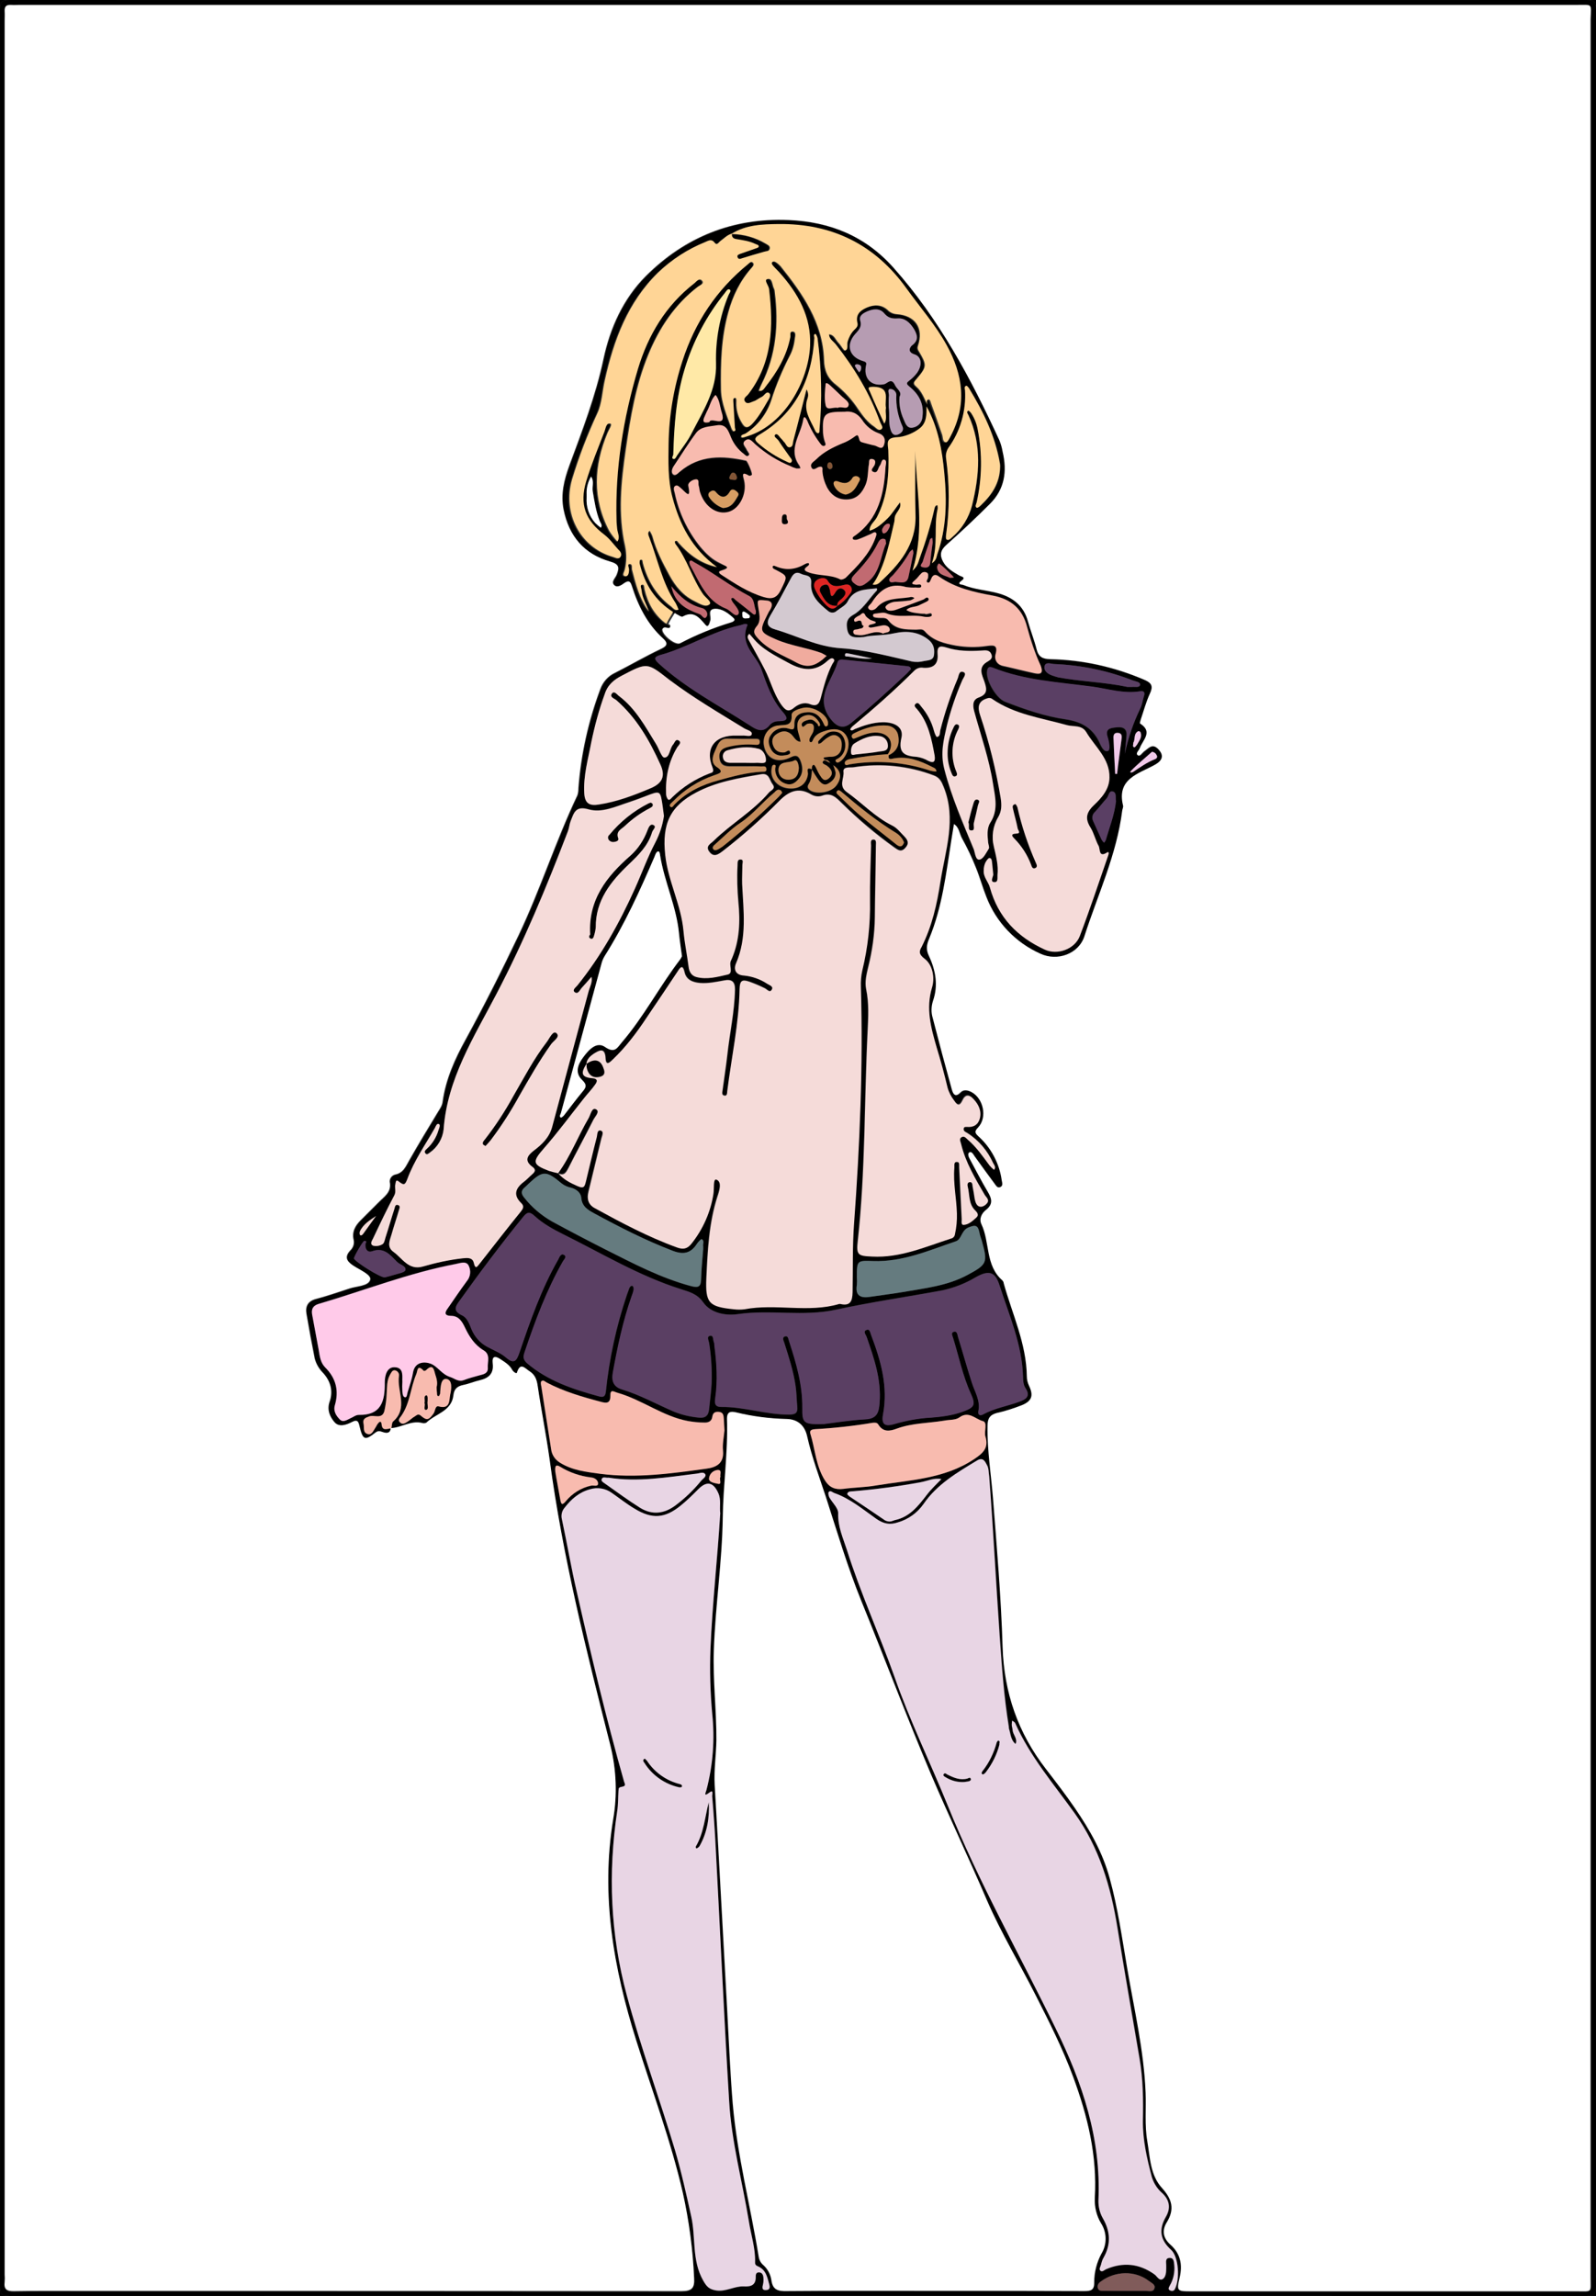<?xml version="1.0" encoding="utf-8"?>
<!-- Generator: Adobe Illustrator 24.1.0, SVG Export Plug-In . SVG Version: 6.00 Build 0)  -->
<svg version="1.1" baseProfile="tiny" id="图层_1"
	 xmlns="http://www.w3.org/2000/svg" xmlns:xlink="http://www.w3.org/1999/xlink" x="0px" y="0px" viewBox="0 0 751.2 1080.2"
	 xml:space="preserve">
<rect x="0" y="0" width="751.2" height="1080.2" fill="#333333" stroke="none"/>
<g id="图层_1_1_">
	<g>
		<path d="M0.1,540.1c0-178.5,0-357-0.1-535.5C0,0.8,0.8,0,4.6,0c247.3,0.1,494.7,0.1,742,0c3.7,0,4.6,0.8,4.6,4.6
			c-0.1,357-0.1,714,0,1071c0,3.7-0.8,4.6-4.6,4.6c-247.3-0.1-494.7-0.1-742,0c-3.7,0-4.6-0.8-4.6-4.6
			C0.1,897.1,0.1,718.6,0.1,540.1z M392.1,360.1l-1.3-1.2c-0.3-0.3-0.7-0.7-1-1c-0.6-0.6-2.2,0-2.1-1.4c0-0.2,1.4-0.3,2.2-0.4
			c0.7-0.1,1.3,0,2-0.1c2.3-0.2,4-2,4.2-4.3c0.2-2,0.2-4.1-1.8-5.3c-2.1-1.3-3.8,0-5.5,1.1c-0.8,0.6-1.5,1.3-2.3,2
			c-0.4,0.2-0.8,0.4-1.3,0.5c0-0.4-0.2-1.1,0-1.3c2.4-2.6,4.8-5.4,8.9-4.3c3.1,0.8,4.6,5.4,3.3,8.9c-0.6,1.6-1.7,2.9-3.2,3.7
			c-0.5,0.3-1.4,0.5-0.7,1.4c0.5,0.6,1.1,0.4,1.7,0c3.2-1.9,5.2-7.6,3.7-11.1c-1.5-3.7-4.9-5-9.6-3.7c-2.7,0.8-5.4,1.6-6.7,4.6
			c-0.2,0.5-0.6,1.4-1.4,0.8c-0.3-0.2-0.3-1.3,0-1.8c0.5-1.2,1.5-2.3,1.7-3.5c0.4-1.9,0.3-3.8-2.7-3.2c-1.1,0.2-2.3,2.5-2.8,0.8
			c-0.5-1.6,1.9-2.4,3.6-2.7c1.7-0.3,2.7,1,3.8,2c0.3,0.3,0.1,1.6,1.1,0.8c0.2-0.1,0-1-0.2-1.4c-1.5-2.4-3.5-4.2-6.6-3.4
			c-3.2,0.9-4.2,3.1-3.7,6.5c0.3,2,1.2,3.9,1.4,5.9c-2.5-0.2-3.1-2.6-4.7-3.8c-2.5-1.9-4.8-1.1-6.9,0.4c-1.8,1.3-2.1,3.3-1.2,5.4
			c0.9,2.3,2.7,3.2,5.2,3c0.9-0.1,2.3-1.9,2.7,0c0.2,1-1.7,1.3-2.9,1.4c-2.4,0.5-4.8-0.6-6-2.7c-1.3-2.3-1.8-4.8-0.1-7
			c1.7-2.6,4.9-3.8,7.9-3c2.4,0.7,3.2,0.9,3.1-2c-0.1-4,2.6-5.5,6.2-5.6c3.9-0.2,6.1,2.1,7.6,5.4c0.3,0.6,0.6,1.8,1.7,1
			c0.4-0.3,0.4-1.2,0.3-1.8c-0.6-3.7-7.1-7.6-11.5-6.7c-2.3,0.5-5.7,1.5-5.6,3.5c0.3,5.2-2.9,4.4-6,4.8c-4.5,0.4-7.7,4.4-7.3,8.9
			c0.1,0.6,0.2,1.1,0.3,1.6c1.5,5.5,6.4,7.6,12.3,4.7c2.4-1.2,3.6-1,4.6,1.3c1.2,2.9,1.5,5.9-0.5,8.5c-1.5,1.9-3.5,3.5-6,2.7
			c-3.2-0.8-5.4-3.7-5.3-7.1c0-0.7,0.7-1.9-0.6-1.9c-0.9,0-1,1.2-1.1,2c-0.7,4.3,2.6,8.3,7.4,9c5.3,0.8,9.1-1.8,9.7-6.6
			c0.1-1-1.2-3.7,2-2.3c-0.2,2.3-0.2,4.7-1.5,6.7c-0.7,1.1-0.9,2,0.3,3c2.9,2.3,10.2,1.4,12.7-2.2
			C396.2,366,395.9,362.7,392.1,360.1z M394.2,285.1c2.1-1.3,4-3,5.4-5.1c0.8-1,1.8-2.1,1.1-3.6c-0.8-1.8-2.5-1.5-3.9-1.1
			c-2.9,0.7-5.4,1-7.3-2.2c-1-1.6-3.4-1.3-5-0.2c-1.6,1.1-1.6,2.9-0.8,4.5c1.4,2.9,3.2,5.4,5.5,7.6c1.8,1.6,3.4,1.9,5.1-0.1
			L394.2,285.1z M418,354.9c-6.1,0.4-12.3,1.2-18.3,2.4c-1,0.2-2.2,0.8-2.1,1.8c0.2,1.5,1.6,0.6,2.4,0.5c12.7-2.1,25.7-1.1,37.9,3
			c0.9,0.2,1.9,0.4,2.8,0.4c0.1-1.5-1.3-1.8-2.2-2.3c-5.5-2.8-11.2-5-17.7-3.9c-1.2,0.2-2.9,1-2.5-1.5c3.9-1.8,5.2-5,4.5-9
			c-0.3-2.6-2.4-4.6-5-4.9c-5.6-0.5-10.8,1.1-15.8,3.6c-0.8,0.4-1.4,1-1,1.9c0.5,1.1,1.3,0.5,2.1,0.2c3.2-1.3,6.4-2.7,10-2.4
			C419,345.3,421.2,350,418,354.9L418,354.9z M344,110.1c-2.2,0.6-3.7,2.3-5.4,3.5c-0.8,0.6-1.6,2.3-2.8,0.7
			c-1.5-1.9-2.9-0.8-4.4-0.2c-8.2,3.3-15.7,8.2-22.1,14.3c-14.3,14-20.9,31.8-25.1,50.7c-1.2,5.2-1.3,10.8-3.5,15.5
			c-4.7,10.1-8.7,20.5-11.9,31.1c-4.7,16.1,3.9,32.1,19.2,36.5c1.2,0.3,2.7,1.4,3.6-0.1c0.8-1.3-0.2-2.6-1.2-3.5
			c-2.1-2.3-3.9-4.9-6.5-6.9c-8.9-6.7-11.7-14.2-8.5-25c2.4-7.9,5.6-15.6,8.6-23.4c0.6-1.5,0.8-4.3,2.8-3.8c1.1,0.3-0.7,2.8-1.3,4.3
			c-6.5,15.5-7.2,31,0.8,46.2c1.1,1.8,2.4,3.4,3.8,5c1.4-2,0.1-4-0.1-6c-0.1-1.3-0.3-2.7-0.3-4c-0.7-24.4,3.2-48.1,10.1-71.3
			c4.8-15.9,13.1-29.8,26.5-40.2c1-0.8,2.4-2.8,3.7-1.2c1.1,1.4-1.1,2.1-2,2.8c-10.9,8.4-18.1,19.3-23.3,31.9
			c-5.9,14.3-8.4,29.4-10.6,44.6s-3.8,30.4-0.3,45.7c0.7,3.6,0.7,7.3-0.2,10.9c-0.2,1.1-1.6,2.8,0.3,3.1c1.3,0.2,1.7-1.6,1.7-3.1
			c0-0.9-0.9-2.5,0.1-2.6c1.7-0.2,1.1,1.6,1.3,2.6c1.8,6.9,3.5,13.9,8,19.8c-1.2-3.4-3.2-6.5-3.5-10.1c-0.1-0.9-0.9-2.4,0.2-2.6
			c1.2-0.3,1,1.4,1.2,2.2c1.5,6.4,4.5,11.8,9.7,15.8c0.8,0.6,2.8,0.4,2.4,1.9c-0.3,1.2-1.8,0-2.7,0.3c-0.4,0.1-0.8,0.5-0.9,0.8
			c-0.4,2.5,6.1,7.8,8.4,6.6c7.6-4,15.7-7.3,23.9-9.8c1-0.3,2.3-0.9,1.2-2c-2.4-2.3-5.2-4.5-8.6-4.5c-3.9,0.1-1.8,3.5-2.3,5.4
			c-0.4,1.3-0.9,3.9-2.4,2.1c-3-3.5-5.6-6.7-10.7-3.8c-0.4,0.2-1.3-0.3-1.8-0.6c-9.9-5.2-15.8-13.5-18.4-24.3
			c-0.1-0.6,0-1.7,0.3-1.8c1.3-0.4,1,0.9,1.2,1.5c2.2,8.3,6.4,15.3,13.4,20.5c0.9,0.7,1.7,2.1,3.4,1.4c-0.4-1.1-0.9-2.1-1.4-3.1
			c-6.3-9.4-8.4-20.5-12.4-30.9c-0.4-1-0.9-2.2,0.2-3.1c0.5,0.8,1,1.7,1.3,2.6c1.7,6.5,4.8,12.4,8,18.3c2.8,5.2,6.5,9.7,12,12.3
			c2.2,1.1,5.1,3,6.9,1.4c1.2-1.1-2-3.2-3.1-4.8c-5.1-7.4-7.4-16.3-12.9-23.5c-0.3-0.3-0.4-1.2-0.3-1.3c1-0.8,1.4,0.4,1.8,0.8
			c4.7,5.2,10,9.5,18,11.3c-11.8-8.6-17.6-20-21-32.9c-2.2-8.3-1.9-16.9-1.8-25.2c0.2-13.2,2.4-26.2,6.5-38.8
			c5.9-18.3,16.1-33.6,31-45.7c0.6-0.5,1.3-1.4,2.1-0.7c1,0.9,0.1,1.8-0.6,2.6c-5.3,6-8.7,13-10.8,20.6c-3.4,12-3.7,24.3-3.5,36.6
			c0.1,6.3,2.8,12.3,4.9,18.2c0.2,0.6,0.8,1.5,1.1,1.4c1.3-0.2,0.5-1.2,0.5-1.9c-0.2-3.8-0.5-7.6-0.7-11.5c0-0.8-0.4-2.3,0.8-2.3
			c0.8,0,0.6,1.4,0.6,2.2c-0.1,3.3,0.8,6.6,2.6,9.5c1.5,2.7,2.9,2.6,4.9,0.5c2.9-3.1,4.9-6.7,7-10.3c0.7-1.2,2.1-3.1,1-4.1
			c-1.4-1.2-2.2,1.1-3.5,1.7c-1.4,0.6-2.5,1.7-3.9,2.1c-1.3,0.4-3,1.7-4.1,0c-0.9-1.5,0.8-2.3,1.6-3.3c11.4-14.9,11.9-31.9,9.8-49.5
			c-0.2-1.7-2.6-4.3-0.8-4.7c2.5-0.7,2.2,2.9,3.2,4.6c0.2,0.5,0.3,1,0.3,1.5c1.9,15,0.7,29.6-6.2,43.3c-0.5,1-0.9,2-1.3,3.1
			c1.7,0.5,2.4-0.9,3.1-1.8c5.5-7,10-14.5,11.7-23.4c0.2-1-0.5-2.8,1.3-2.6c1.4,0.2,1.1,1.9,0.9,3c-0.3,2.8-1,5.6-2.3,8.1
			c-3.5,6.8-6.5,13.8-8.8,21.1c-2.1,6.4-6.3,11.9-11.9,15.6c-0.8,0.6-2.7,0.6-2.2,1.8c0.3,0.7,2.1-0.2,3.2-0.5
			c17.1-5.5,28.3-25.7,29.1-42.4c0.6-13.6-5.6-24.7-14.5-34.6c-1-1.1-2.1-2.1-3.1-3.3c-0.4-0.5-0.7-1.3,0.1-1.7
			c0.4-0.1,0.9-0.1,1.3,0.2c0.9,0.5,1.6,1.2,2.3,1.9c10.4,13,19.9,26.5,20.5,44.1c0.1,4.8,1.6,8.6,5.5,11.6
			c4.2,3.4,7.8,7.3,10.7,11.8c2.1,3,4.3,6,7.4,8c1,0.7,2.1,2.2,3.4,1.2c1-0.8-0.2-2.2-0.6-3.2c-4.8-13.5-12.1-25.5-20.9-36.7
			c-1.2-1.5-3.1-2.5-3.2-4.7c2.5,0.1,3.1,2.6,4.5,4c1.2,1.2,2.5,3.8,3.1,3.6c1.7-0.5,0.7-2.8,1.2-4.3c0.6-1.9,1.5-3.7,2.9-5.2
			c0.9-0.9,2.1-1.8,1.7-3.4c-1-3.9,1.2-5.9,4.4-7.3c3.5-1.5,6.9-1.5,9.8,1.1c1.1,1.2,2.7,1.9,4.3,2c8.8,0.6,12.8,6.6,10,14.9
			c-0.3,0.7-0.2,1.6,0.2,2.2c4.1,6.9,4.1,7.5-0.8,13.3c-1.1,1.3-2.1,2.1-0.3,3.6c2.7,2.3,3.9,5.7,5.4,8.8c0,3.8,0.2,8-3.2,10.6
			c-3,2.4-7.5,4.1-10.5,4.2c-5.8,0.2-4.5,3.1-4.3,6.1c0.4,10.9-0.2,21.6-5.4,31.6c-1.1,2.1-3.5,3.5-3.4,6.3c2.8-0.8,5-2.6,7.1-4.5
			c1-0.9,1.9-1.8,2.8-2.9c1.5-1.9,2.9-4,4.4-5.9c0.9,2.8-1.8,4.4-2.4,6.7c-0.2,0.8-0.1,1.7-0.3,2.5c-2.2,9.2-3.9,18.6-8.6,27
			c-0.5,0.8-1,1.6-1.6,2.4c1.1,0.3,2.3,0,3.2-0.8c9.4-8.6,17.4-17.9,17-31.8c-0.3-10.1-0.1-20.2-0.1-30.3c0.4,18.5,4.7,37-1.3,56.4
			c2.4-2.1,2.7-4,3.3-5.7c2.8-7.6,5.2-15.4,7-23.4c0.2-0.8,0.4-1.6,1.4-1.7c0.1,0.6,0.2,1.2,0.1,1.8c-1.9,8.2,0.4,16.7-2.7,25.5
			c2.2-1.4,2.1-2.9,2.5-4.1c4.3-12.4,4.4-25.2,3.2-38c-1-11-2.9-22-8.5-31.9c0.1-0.9-0.7-2.2,0.3-2.7c0.9-0.4,1.2,0.9,1.4,1.6
			c1.8,5,3.6,10,5.3,15c0.4,1.3,0.1,3.3,1.8,3.5c0.6,0.1,1.6-1.8,2.2-3c7.7-14.6,5.8-28.8-1.9-42.7c-5.3-9.6-12.6-17.9-19-26.8
			c-14.8-20.6-35-30.5-60.2-30.2c-7.6,0.1-15.3,0.3-22.1,4.6L344,110.1z M262.6,551.7L262.6,551.7c2.3,2.8,5.5,4.4,8.9,5.9
			c3.3,1.5,3.5,0.1,4.1-2.2c1.7-7,3.3-13.9,5.1-20.8c0.3-1.1,0.1-3.4,1.7-3.1c1.9,0.4,0.8,2.5,0.5,3.7c-2,8.4-4.1,16.8-6.1,25.2
			c-0.8,3.2-0.2,5.9,2.9,7.6c12.6,6.9,25.2,13.6,38.7,18.5c3,1.1,4.9,0.7,6.9-1.8c5.4-6.8,9-14.9,10.3-23.4c0.4-2.4-0.2-7.3,1.4-6.7
			c2.8,1.1,1.4,5.3,0.5,8c-4,12.5-4.6,25.4-5.2,38.4c-0.5,11.7,1.1,13.4,12.9,14.6c1.7,0.2,3.3,0.2,5,0c14.8-2.8,30,1.8,44.6-2.5
			c0.2,0,0.3,0,0.5,0c4.7,1.1,5.7-1.3,5.8-5.5c0.2-10.8-0.1-21.6,0.7-32.4c2.7-37,4.3-74.1,3.2-111.2c-0.1-2.7,0.1-5.3,0.7-7.9
			c2.6-10.7,3.8-21.7,3.6-32.7c-0.1-8.7,0.3-17.3,0.5-26c0-1-0.5-2.8,1.1-2.8s1.2,1.8,1.2,2.8c-0.1,11.3-0.4,22.6-0.5,34
			c-0.1,7.8-1.2,15.6-3.1,23.2c-0.8,3.4-1.7,6.9-1,10.4c1.4,6.6,1,13.3,0.7,19.9c-1.6,32.7-1,65.6-4.6,98.3
			c-0.8,6.9-0.1,7.3,6.7,7.6c13.2,0.7,25.1-4.6,37.2-8.5c1-0.2,1.7-1.1,1.8-2.1c0.7-3.2,1-6.4,0.9-9.7c-0.2-7.2-1.8-14.2-1.2-21.4
			c0.1-1-0.4-2.8,1.1-2.8c1.6-0.1,1.1,1.6,1.2,2.7c0.4,8.1,0.8,16.3,1.2,24.4c0,0.9-0.4,2.5,0.8,2.5c2.4-0.1,4.2-1.8,6-3.4
			c1.5-1.3,0.4-2.5-0.5-3.4c-3.2-3.1-2.5-7.4-3.5-11.2c-0.2-0.8-0.2-1.9,0.8-2.1c1.4-0.2,1.4,1.1,1.5,2c0.4,2,0.7,3.9,1,5.9
			c0.3,1.5,0.8,3.2,2.3,3.6c1.2,0.3,2.6-0.5,3.5-1.6c1.3-1.7-0.4-2.7-1.1-3.9c-4.4-7.6-9-15.2-11.1-23.9c-0.2-1-1.1-2.4,0.1-3.2
			c1.3-0.9,2.2,0.4,3,1.1c4.1,3.5,7.1,7.9,10.3,12.2c0.6,0.7,1.3,1.4,2.1,2c1-1.2,0.1-2.2-0.4-3.1c-2.6-5.8-6.8-10.8-12.2-14.2
			c-0.8-0.5-1.9-0.8-1.7-2.1c0.1-0.9,0.9-0.8,1.5-0.8c3.1,0.3,5.3-1,6.1-4c0.9-3.5-0.6-6.6-3-9.1c-1.7-1.9-3.7-2.5-5.1,0.5
			c-1.3,2.8-2.4,2.7-4,0.2c-1.4-1.8-2.5-3.9-3.1-6.1c-1.5-6.3-3.2-12.6-5.1-18.8c-2.7-9.3-5.2-18.4-2.2-28.3
			c1.4-4.5,0.3-10.6-3.4-13.4c-3.1-2.3-2.6-3.8-1.5-5.7c5.3-9.5,7.6-19.9,9.2-30.4c2.3-14.8,7.7-29.5,1.5-44.7
			c-1-2.5-1.9-4.3-4.5-5.3c-12-4.6-25.1-5.9-37.8-3.9c-1.7,0.3-5.1-0.5-4.8,2.1c0.4,3.1-2.5,6.7,1.6,9.6
			c7.2,5.1,13.2,11.7,21.3,15.7c2.3,1.1,4,3.4,5.9,5.3c1.5,1.6,2.2,3.2,0.3,5.2c-1.9,2.2-3.4,1.1-5.1-0.1
			c-8.8-6.3-17.1-13.3-24.8-20.9c-2.7-2.7-5-5.1-9.3-3.5c-1.8,0.6-3.7,0.3-5.3-0.7c-6-3.5-10.6-1.2-14.9,3.2
			c-8.3,8.4-17.2,16.3-26.5,23.5c-2.1,1.6-4.3,3.2-6.4,0.3c-2-2.7,0.9-3.8,2.2-5.2c8.2-8,18.4-13.8,25.9-22.6
			c0.9-1.1,3.4-1.7,1.7-3.9c-1.5-1.9-1.5-5.4-5.4-4.7c-10.5,1.8-21,3.5-30.6,8.6c-12.1,6.4-16.1,14.6-14.5,29.4
			c1.3,12.2,7.5,23.4,8.6,35.8c0.5,5.6,1.7,11.2,2.4,16.8c0.3,2.4,1.4,4.2,3.7,4.8c5,1.3,10-0.1,14.8-1.2c2.7-0.7,0.2-4.5,1.5-6.7
			c0.1-0.3,0.3-0.6,0.4-0.9c3.6-8.5,3.9-17.5,3-26.5c-0.5-5.6-0.7-11.3-0.4-17c0.1-1.2-0.3-3.2,1.6-3c1.5,0.1,0.6,1.9,0.7,3
			c0,2.8-0.2,5.7-0.1,8.5c0.6,12.6,2.4,25.2-2.9,37.4c-1.2,2.8-0.2,5.5,3.9,5.7c3.8,0.4,7.5,1.7,10.7,3.8c1,0.7,3.1,1.2,2.3,2.7
			c-0.9,1.9-2.3,0-3.3-0.5c-2.4-1.2-4.8-2.2-7.3-3.1c-3.5-1.2-4.5-0.5-4.6,3.4c-0.3,16.2-3.8,32-5.8,48c-0.1,0.9,0,2.4-1.3,2.2
			c-1.6-0.2-1-1.8-0.9-2.8c0.7-5.4,1.6-10.9,2.2-16.3c1.1-10.2,3.4-20.3,3.6-30.7c0.1-3.9-1.6-5.1-5.1-4.4
			c-3.8,0.7-7.5,1.5-11.4,1.2c-3.4-0.3-6.4-1.5-7.2-5c-0.9-4-2.1-2.3-3.3-0.4c-4.8,7.2-9.6,14.4-14.5,21.6
			c-4.7,7.1-9.8,13.9-16,19.8c-1.2,1.1-3.2,3.4-3.4-0.6c-0.3-5.3-3-3.7-5.6-2.1c-1.6,1.1-3.2,2.5-3.4,4.7l0.1-0.1
			c-2.9,4.6-2.3,6.4,2.8,6.8c3,0.3,1.9,2,1.2,3c-1.6,2.3-3.6,4.3-5.3,6.5c-6.3,7.9-12.3,16.1-18.9,23.6c-5.4,6.2-5.4,7.5,2.5,10.5
			C259.7,551.1,261.2,551.4,262.6,551.7L262.6,551.7z M184.1,672.1c0.3-1.1,0.2-2.6,0.9-3.2c7.4-6.4,1.8-14.4,2.8-21.5
			c0.2-1.2-0.7-2.4-1.9-2.6c-1.3-0.2-1.8,1.2-2.4,2.2c-1.5,2.7-1.3,5.8-1.5,8.7c-0.1,2.8-0.5,5.6-1.1,8.3c-1.1,4-4.8,1.6-7.2,2.5
			c-1.7,0.6-3.1,1.2-2.6,3.4c0.4,1.7-0.4,4,1.7,4.8c2,0.8,2.8-1.2,3.7-2.6c0.6-0.8,0.9-1.8,1.6-2.5c0.6-0.8,1.4-0.9,1.5,0.5
			C179.8,673.7,182.2,672.2,184.1,672.1c-0.2,2.4-1.8,2.5-3.5,1.9c-1.3-0.4-2.2-0.9-3.6,0.2c-4.9,3.9-6,3.5-7.5-2.9
			c-0.5-2.1-0.8-3.5-3.5-2.1s-6.1,2.6-8.3,0.1c-2.1-2.5-3.7-5.7-2.3-9.7c1.7-4.9,0.5-9.5-3-13.4c-1.9-1.9-3.3-4.2-4-6.8
			c-1.4-7-2.7-14-3.9-21.1c-0.6-3.6,0.7-6,4.5-7c5.3-1.4,10.5-3.2,15.7-4.9c3.5-1.2,9.1-1.1,9.8-4.2c0.6-2.3-5-4.6-8-6.6
			c-3.1-2.1-4.2-4-1.4-7.1c1.4-1.3,2-3.2,1.6-5c-0.9-3.8,0.8-6.8,3.5-9.4c2.7-2.7,5.4-5.4,8.1-8.1c2.7-2.8,6.4-4.9,5.4-9.8
			c-0.1-1.6,1-3,2.5-3.4c4.1-0.8,5.1-4.1,6.9-7.1c4.2-7.4,8.6-14.6,13-21.9c1-1.7,2.3-3.3,2.5-5.4c1.5-10.6,5.8-20.1,10.9-29.3
			c8.8-16.1,17-32.4,24.9-49c10.2-21.5,17.4-44.2,27.6-65.7c0.4-1.1,0.5-2.3,0.5-3.4c1.2-15.9,4.7-31.6,10.3-46.6
			c1.2-3.3,3.6-6.1,6.8-7.6c7.3-3.7,14.3-7.8,21.7-11.3c3-1.4,3.5-2.7,1.1-4.9c-7.4-6.7-11.7-15.2-14.7-24.6
			c-0.6-1.8-1.1-3.1-3.4-1.6c-1.4,1-3.4,2.5-4.9,1.1c-1.7-1.6,0.5-3.3,1.1-4.9c1.3-3.3,1.3-5-3-6.2c-12.3-3.5-19.5-12-22-24.6
			c-1.4-7.2,0.3-13.9,2.7-20.5c6.1-16.5,12.4-32.8,16.1-50.2c3.1-14.6,9.3-28.4,20-39.1c18.4-18.3,40.8-27.4,67.1-26.3
			c19.6,0.8,36.2,7.6,49.4,22.4c21.5,24.1,36.5,52.2,49.9,81.3c0.7,1.7,1.2,3.5,1.5,5.3c2.2,9.2,1,17.6-5.9,24.5
			c-6.7,6.7-13.6,13.2-20.6,19.4c-2.8,2.5-3.2,4.8-1.5,7.9s4.6,4.7,7.5,6.4c0.8,0.5,3.5,0.8,1.3,2.4c-2.7,2-0.1,1.8,0.7,2.1
			c5.1,2.1,10.7,2.4,16,3.8c7.3,1.9,12.5,6,14.5,13.6c1.2,4.3,2.9,8.5,4,12.9c0.9,3.5,2.7,4.5,6.3,4.6c15.4,0.3,30.5,3.7,44.6,9.8
			c3.4,1.5,4,3.1,2.4,6.5c-1.8,3.9-2.9,8.1-4.3,12.2c-0.2,0.6-0.5,1.7-0.3,1.8c6.2,3.9,1.3,7.7-0.1,11.5c-0.4,1.2-2.2,2.5-1,3.4
			c1,0.8,2.1-1.2,3.1-1.9c2-1.4,3.7-3.8,6.4-1.1c3,3,2.3,5.5-1.6,7.6c-7.6,4.2-17.9,6.5-14.8,19.1c0.2,0.7-0.3,1.6-0.4,2.4
			c-2.6,20.7-11.5,39.5-17.8,59.1c-2.7,8.3-12.7,11.9-20.7,8.2c-11.7-5.2-20.9-14.8-25.5-26.8c-1.8-4.5-3.1-9.3-4.9-13.7
			c-1.9-4.8-4.1-9.4-6.6-13.9c-1.2-2.2-1.3-5.1-3.7-6.6c-0.4,2.5-0.8,4.9-1.2,7.4c-2.5,15.8-4.3,31.7-10.5,46.6
			c-1.2,2.8-1.5,5.1-0.1,8c3.2,6.8,4.5,13.9,1.9,21.3c-0.8,2.6-0.9,5.3-0.1,7.9c2.9,11.3,5.9,22.5,9,33.7c0.6,2,1.5,3.9,4,1.4
			c1.4-1.5,3.3-1.2,5.1-0.3c5.8,3,7.7,12,3.3,16.7c-1.8,1.9-1.6,2.6,0.1,4.2c6,5.4,9.9,12.8,11,20.8c0.2,1.1,0.7,2.5-0.7,3.1
			c-1.4,0.6-2-0.7-2.7-1.6c-3.2-4.3-6.3-8.6-9.4-12.9c-0.6-0.8-1.3-2.5-2.5-1.8c-0.9,0.6-0.3,2.2,0.3,3.2c2.8,5.1,5.4,10.3,8.4,15.3
			c1.9,3.2,2.7,5.8-0.9,8.6c-1.8,1.4-3.3,4-2.1,6.6c4.1,8.6,1.8,19.5,9.9,26.5c0.3,0.4,0.6,0.8,0.6,1.3c4,14.5,10.7,28.4,10.9,43.9
			c0,1.5,0.4,3,1,4.3c2.2,4.6,1.5,7.2-3.3,9.2c-3.9,1.5-7.8,2.8-11.9,3.7c-3.3,0.9-4.3,2.7-4.3,6.1c-0.2,11.5,1.7,22.9,2.6,34.3
			c1.8,23.2,3.8,46.5,4.5,69.8c0.7,21.5,7.3,40.4,20.4,57.3c4.7,6.1,9.4,12.2,13.7,18.5c7,10.2,13,20.8,16.3,32.9
			c3.8,13.8,5.8,28,8.2,42.1c3.3,19.5,7.9,38.8,8.7,58.7c0.3,7.6-0.5,15.4,0.8,22.9c1.3,7.7,1.4,16,6.9,22c4.7,5.2,6.1,9.9,2.3,16.1
			c-2.3,3.7-1.9,7.3,1.5,10.4c4.9,4.3,6,9.5,4.5,15.8c-1.5,6.2-1.1,6.3,5.2,6.3c60.5,0,121,0,181.5,0c7.7,0,6.7,0.9,6.7-6.5
			c0-354.1,0-708.3,0-1062.4c0-7.5,0.9-6.6-6.7-6.6c-244.3,0-488.6,0-733,0c-1.3,0-2.7,0.1-4,0c-2.1-0.1-3.1,0.6-3,2.8
			c0.1,1.7,0,3.3,0,5c0,353.3,0,706.6,0,1059.9c0.1,1.2,0.1,2.3,0,3.5c-0.5,3.6,1.1,4.5,4.5,4.4c11-0.2,22-0.1,33-0.1
			c93.7,0,187.3,0,281,0.1c5,0,6.3-1.5,6-6.2c-0.6-13.5-2.4-26.9-5.3-40c-5.6-24.4-14.4-47.8-21.9-71.6
			c-10.7-34-16.8-68.4-10.9-104.2c2-11.5,1.5-23.4-1.3-34.7c-11.3-44.5-22.5-88.9-28.6-134.5c-1.6-11.5-3.9-23-5.6-34.5
			c-0.4-3-1.2-5.4-3.9-7.1c-2.2-1.4-4.3-4.4-5.9,0.7c-0.2,0.7-1.7-0.4-2.2-1.3c-1.2-2.3-3.4-3.6-5.5-5c-2.5-1.7-4.1-1.6-3.7,1.9
			c0.6,4.9-1.9,7-6.2,8c-2.6,0.6-5.1,1.7-7.7,2.2c-2.9,0.6-4.3,2-4.6,4.9c-0.9,7.5-8.4,8.6-12.7,12.8c-0.6,0.3-1.3,0.4-1.9,0.2
			C193.7,668.4,189.1,671.9,184.1,672.1L184.1,672.1z M439.3,1077.9c23.7,0,47.3,0,71,0.1c3.1,0,4.9-0.3,4.8-4.2
			c0-4.7,1.2-9.3,3.4-13.4c2.6-4.4,2.5-9.9-0.3-14.2c-2.2-3.6-3.2-7.8-3-12c1.2-19.9-3.4-38.6-10.2-57
			c-4.9-13.3-11.3-25.9-17.7-38.5c-7.5-14.8-16.2-29.2-22.8-44.4c-8.5-19.8-17.8-39.3-26.3-59.2c-11.5-27.1-21.8-54.6-32.9-81.8
			c-6.5-16-11.4-32.6-16.7-49c-3.1-9.4-6.6-18.7-8.8-28.5c-1.1-4.9-4.3-8-9.7-8.1c-8-0.2-15.9-1.2-23.7-3.1
			c-2.6-0.6-4.4-0.4-4.3,3.2c0.5,15.5-1.8,30.9-2,46.4c-0.3,20.8-3.5,41.5-4.2,62.3c-0.5,14.2,1.3,28.3,1.2,42.4
			c-0.1,7-1.2,13.9-0.8,20.9c2.1,35.4,3.9,70.8,5.9,106.2c0.8,14.6,1.4,29.3,2.6,43.9c2.1,24.2,8.3,47.8,12.2,71.8
			c0.2,1.5,0.9,2.9,2,3.9c2.2,1.9,3.6,4.5,4,7.3c0.6,4.5,3.1,5.2,7.1,5.1C393.3,1077.8,416.3,1077.9,439.3,1077.9L439.3,1077.9z
			 M465.7,694.8c-0.3-1.8-0.2-3.9-1-5.3c-0.8-1.4-1.7-4.1-4.7-2.3c-9.4,5.7-18.9,11.2-25.3,20.6c-2.9,4.1-7.1,7.1-11.9,8.5
			c-3.8,1.3-6.7,0.8-10.2-1.6c-6.4-4.5-12.4-9.6-19.9-12.2c-0.8-0.3-1.8-1.4-2.6-0.4c-0.3,0.5,0,1.7,0.3,2.4
			c1.4,2.6,4.3,5.1,4.2,7.6c-0.2,6.3,2.3,11.6,4.1,17.2c6.4,20.3,15.3,39.7,22.4,59.7c7.2,20.6,16.8,40.2,25,60.4
			c14.6,36.1,33.8,70.1,50.9,105.1c12.5,25.4,21.5,51.8,20.1,80.7c-0.1,3,0.6,6,2.1,8.6c3.5,6.1,3.9,12.2,0.3,18.5
			c-0.6,1-0.9,2.1-1.2,3.3c-0.2,0.9-1.1,2-0.3,2.8c0.9,0.8,1.8-0.3,2.7-0.7c8-3.4,15.5-2.7,22.7,2.4c1.3,0.9,2.3,3.3,4,2.2
			c1.4-0.9,1.6-3.2,1.6-5c0-0.5,0-1,0-1.5c0-1.4-0.6-3.4,1.7-3.4c2,0,1.9,2,2.1,3.4c0.3,3.3-0.4,6.7-2.1,9.6
			c-0.4,0.8-1.2,1.9,0.4,2.4c0.8,0.3,1.7,0,2-0.8c2.4-4.6,1.8-15.1-1.8-18.4c-5.1-4.7-5.9-9.6-2.4-15.5c2.4-4.1,1.8-8-1.8-11.3
			c-2.3-2-3.9-4.6-4.8-7.5c-2.3-8.7-4.3-17.4-4.2-26.5c0.2-9.8,0.1-19.6-1.6-29.4c-3.5-20.5-7.1-41-10.4-61.5
			c-3.1-19.2-8.5-37.5-20.1-53.7c-9.9-13.8-21-26.7-28-42.4c-0.2-0.5-0.9-0.8-1.4-1.2c-0.1,0.6-0.2,1.3-0.2,1.9
			c0,0.8,0.3,1.6,0.4,2.5c0.1,2.3,2.5,4.1,1.4,6.6c-2.3-1.8-2.3-4.7-3.1-7.1c-0.1-0.3-0.1-0.7-0.1-1c-2.3-14.1-3.3-28.4-4.3-42.7
			C468.9,744.8,467.5,719.8,465.7,694.8L465.7,694.8z M339,712.1c-0.4-3.2,0.5-6.4-0.9-9.5c-2.3-5.2-5.4-5.9-9.4-1.9
			c-2.7,2.7-5.4,5.4-8.4,7.8c-7.4,6-13.4,6.4-21.6,1.4c-3.7-2.2-7.1-4.9-10.7-7.4c-3-2.2-6.9-2.8-10.4-1.7
			c-5.1,1.4-8.7,4.6-11.9,8.7c-1.3,1.5-1.7,3.6-1.2,5.5c2.4,11.2,4.3,22.5,6.9,33.7c6.8,30,13.9,59.9,22.3,89.5
			c0.2,0.8,1.1,2-0.4,2.4c-2.1,0.5-2.1,0.4-2.2,2.1c-0.2,3.2-0.1,6.3-0.6,9.5c-4.4,29.2-3.2,58,4.5,86.6
			c6.6,24.6,15.4,48.5,22.7,72.9c3,10.2,5.3,20.6,7.6,31c2.3,10,0.2,20.8,5.7,30.4c1.6,2.8,2.8,4.1,6.1,4.6c4.6,0.7,8.6-2.1,13-1.9
			c3.2,0.2,5.7-0.5,5.6-4.5c0-1,0.1-2.1,1.5-2.1s2,1.1,2.1,2.3c0.1,1.2,0.1,2.3-0.2,3.5c-0.4,1.6-0.4,2.7,1.6,2.5
			c1.7-0.1,1.7-1.3,1.4-2.5c-0.9-3.3-1.4-6.9-5.1-8.7c-0.9-0.4-1.7-0.7-1.6-2.1c0.2-6.5-1.9-12.7-2.9-19.1
			c-3.1-18.9-8.2-37.5-9.3-56.6c-2.4-39.5-4.2-79.1-6.3-118.7c-0.4-8.3-1-16.6-1.7-24.9c0-0.6,0.7-3.2-1.2-1.7
			c-3,2.3-1.9,0.3-1.5-1.1c3.1-11.8,4-24,2.7-36.1c-0.9-10.1-1.2-20.3-0.8-30.4C335.3,754.4,337.8,733.2,339,712.1L339,712.1z
			 M387.9,669.9c4.9-0.6,12.2-1.8,19.5-2.2c5.4-0.3,6.3-3.3,6.6-7.7c0.9-11-2.6-21-6.1-31.1c-0.4-1.1-1.9-2.7,0.1-3.3
			c1.4-0.5,1.6,1.4,2,2.4c4.6,12.1,8.1,24.3,5.6,37.5c-0.8,4.5,0.8,5.8,5.4,4.4c5.6-1.6,11.3-2.7,17.2-3c5-0.4,9.9-1,14.7-2.7
			c5.8-2.1,6.5-3.2,4-8.7c-3.8-8.4-5.6-17.4-8.3-26.1c-0.3-1-1.2-2.5,0.4-2.9s1.6,1.5,1.9,2.4c2.2,7.1,4.2,14.4,6.5,21.5
			c1.4,4.4,4.1,8.4,3.1,13.4c-0.4,1.9,0.8,2.4,2.4,1.5c5.3-2.9,11.3-3.8,16.9-5.9c3-1.1,5.5-2.5,2.8-6.5c-0.9-1.4-1.1-3.5-1.1-5.3
			c-0.4-15.1-6.5-28.8-11-42.8c-1.9-5.9-4.4-7.9-11.5-3.8c-4.7,2.8-9.9,4.8-15.3,6c-16.7,3.1-33.5,5.5-50.1,9.1
			c-15.4,3.4-30.9-0.1-46.2,2.1c-5.9,0.9-12.9-0.5-16.4-5.5c-2.9-4.1-6.5-4.9-10.4-6.2c-19.7-6.2-37.2-16.8-55.6-25.9
			c-4.8-2.4-9.5-5-13.4-8.6c-2.3-2.1-3.5-1.9-5.4,0.5c-10.3,12.7-20.1,25.7-29.6,39c-2.1,2.9-3.8,5.1,0.9,7.3c2.4,1.1,3.4,4,4.4,6.5
			c1.4,3.4,3.9,6.3,7.1,8.1c3,1.7,6.4,2.9,9,5.1c3.9,3.4,5.1,1.9,6.5-2.2c5.1-15,10.3-29.9,18.2-43.7c0.6-1.1,1.2-3.1,2.7-2.3
			c1.7,0.9-0.1,2.3-0.6,3.3c-7.5,13.5-12.8,27.8-17.7,42.3c-0.7,2.1-1.2,3.6,1.1,5.6c9.8,8.3,21.6,12.2,33.7,15.5
			c1.8,0.5,3,0.4,3.3-2.1c1.6-15.5,4.9-30.8,9.9-45.6c0.4-1.1,0.8-2.2,1.2-3.3c0.3-0.7,1-1.2,1.5-0.9c0.4,0.2,0.6,1.2,0.5,1.7
			c-0.2,1.1-0.6,2.3-1,3.3c-4.1,11.7-6.6,23.7-8.8,35.8c-0.7,4.1,0.4,6.7,4.4,7.9c8.5,2.6,16.2,6.9,24.3,10.4
			c3.7,1.5,7.6,2.4,11.6,2.8c3.1,0.4,4.7-0.8,5-3.9c0.4-4.1,1-8.3,1.2-12.4c0.2-6.3-0.2-12.7-1.2-18.9c-0.2-1.2-1.3-3,0.6-3.3
			c1.6-0.2,1.2,2,1.7,3.1c0.2,0.5,0.2,1,0.2,1.5c1.1,8.3,1.6,16.6,0.4,24.9c-0.3,2.3-0.2,4,2.8,4c10.7-0.1,21,3.6,31.7,3.6
			c3.1,0,4.4-0.6,4.1-3.7c-0.3-3.3-0.3-6.7-0.8-9.9c-1-6.9-3.2-13.6-5.3-20.2c-0.3-0.9-1.2-2.6,0.4-3c1.5-0.4,1.5,1.4,1.9,2.4
			c3.3,10.1,6.3,20.3,6.2,31.2C377.5,669.6,378.2,670.2,387.9,669.9L387.9,669.9z M312.5,383.7c-0.2-1.6-0.4-3.1-0.6-4.6
			c-1.1-7.4-1-7.4-8-4.7c-2.6,1-5.3,2-8,2.9c-6.2,2-12.6,5.1-18.9,3.3c-6.2-1.8-6.9,1.8-8.4,5.5c-0.6,1.5-0.7,3.2-1.3,4.8
			c-10,26.1-20.7,51.9-33.7,76.7c-10.6,20.3-23.1,39.8-24.8,63.6c-0.5,4.4-2.9,8.4-6.5,10.9c-0.6,0.4-1.4,1.3-2.1,0.3
			c-0.7-0.9,0.1-1.5,0.7-2.1c2.6-2.3,4.5-5.4,5.5-8.8c0.3-0.9,1-2.4,0.2-2.8c-1-0.5-1.5,1-1.9,1.8c-4.5,7.9-9.8,15.4-13,24.1
			c-1.1,2.9-1.7,2.9-4,1.1c-1.5-1.2-1.4,0.5-1.6,1.2c-0.5,1.7,0.5,3.4-0.5,5.3c-3.6,6.7-6.8,13.5-10.1,20.4c-0.5,1-1.7,2.7,0.1,3.4
			c1.5,0.3,3,0.1,4.3-0.7c0.8-0.4,1.1-1.9,1.4-3c1.5-4.6,2.8-9.2,4.3-13.8c0.2-0.7,0.3-1.9,1.4-1.7c1.5,0.3,1,1.5,0.7,2.4
			c-1.1,3.8-2.4,7.6-3.5,11.5c-0.8,2.8-2.4,5.8,0.9,8.2c4.2,3,7.1,8.8,13.8,6.9c6.2-1.8,12.6-3.2,19-3.9c2-0.2,4.4-0.4,5,2.1
			c0.8,3.5,1.7,1.7,2.8,0.4c6.4-8.1,12.7-16.3,19.2-24.3c1.1-1.4,2-2.6,0.3-4.2c-3.9-3.8-2.6-7,1.2-9.9c1.5-1.1,2.7-2.5,4.1-3.7
			c1.5-1.3,1.6-2.3-0.1-3.5c-3.7-2.8-2.4-5.1,0.7-7.5c3.9-2.9,7.4-6.3,8.7-11.2c5.7-21.2,11.4-42.4,17.1-63.6c0.6-2.3,2-4.5,1.4-7
			c-1.5,1.7-3,3.5-4.6,5.2c-0.9,1-1.7,3.2-3.3,2c-1.3-1.1,0.6-2.3,1.3-3.2c11.1-13.8,19.7-29.2,27-45.4c3.3-7.3,6-14.9,9.7-21.9
			C310.5,392.2,311.9,388,312.5,383.7L312.5,383.7z M467.6,411.5c-0.2-2-0.4-3.9-0.6-5.9c-0.1-0.8-0.2-1.9-1.2-1.9
			c-0.6,0-1.2,1-1.6,1.6c-0.8,1.3-1.1,2.8-1.1,4.3c-0.2,3.1,2.2,5.3,2.9,7.9c3.8,14.1,13,23.3,25.8,29.2c5.9,2.7,14-0.2,16.4-6.3
			c4.8-12.6,9-25.3,13.4-38c0.5-1.4,0.1-1.8-0.4-1.5c-4.2,2.8-3.3-1.6-4.1-3c-1.5-2.7-2.2-6-3.8-8.6c-2.6-4.1-2.1-7,1.4-10.4
			c3.7-3.5,7.4-7.5,7.5-13.1c0.2-9-6.8-14.5-10.9-21.4c-2.1-3.5-5.9-2.5-9-3.3c-12.1-3.4-24.7-5-35.4-12.4c-0.7-0.5-1.6-0.5-2.3-0.2
			c-4.3,1.3-4.5,4.2-3.3,7.8c4.3,12.8,7.5,25.9,9.7,39.1c0.5,3.3,0.5,6.1-1.2,9c-2.5,4.2-3.2,9.2-2,13.9c1,4.4,2.2,8.7,1.7,13.3
			c-0.1,1.2,0.5,3.7-1.8,3.3C466.2,414.8,467.4,412.8,467.6,411.5L467.6,411.5z M397.4,194c-9.7,0-10.5,0.8-10.2,9.7
			c0.1,1.3,0.3,2.6,0.7,3.9c0.2,0.8,0.9,1.8,0.2,2.3c-1.1,0.7-1.8-0.4-2.4-1.2c-2.4-3.2-4.4-6.7-5.9-10.4c-0.3-0.6-1.5-3.1-1.9-0.7
			c-1.1,7.2-7.4,14-1.8,21.7c0.2,0.4,0.4,0.9,0.5,1.3c-0.6,0.1-1.3,0.1-1.9,0.1c-1-0.3-1.9-0.6-2.8-1.1c-6-2.4-11.6-5.9-16.5-10.2
			c-1.4-1.2-2.9-3.6-5-1.7c-1.6,1.4,0.5,2.9,1,4.4c0.1,0.2,0.2,0.3,0.3,0.4c0.3,0.7,1.3,1.4,0.4,2.1c-0.8,0.7-1.5-0.2-2.1-0.7
			c-2.7-2-4.8-4.7-6.1-7.8c-1.3-3.2-2.3-6.5-6.8-5.7c-3.4,0.6-7.3,0.5-9.6,3.5c-3.8,5.1-7.1,10.5-10.6,15.7
			c-0.8,1.2-1.2,2.8-0.4,3.7c1.2,1.2,2.4-0.4,3.3-1.1c9.4-8,20.1-7.6,31.2-5.2c0.7,0.2,3.2,6.3,2.7,6.7c-0.3,0.3-1,0.5-1.3,0.4
			c-3.8-2.2-2.9-0.2-2.3,2.3c1.4,6.3-2.3,13.3-7.4,14.7c-5.5,1.5-11.2-2.4-13.4-9.3c-0.3-0.9-0.3-2-0.6-2.9
			c-0.4-1.1,0.5-3.2-1.4-3.1c-1.5,0.1-3.8,1.5-3.5,3c1.4,6.7-1.2,3.2-3.2,1.4c-0.9-0.7-1.9-2-3-1.3c-1,0.6-0.5,2.2-0.2,3.2
			c1.9,9.3,6.1,18.1,12.1,25.5c2.7,3.2,5.7,6.1,9.6,7.8c2.1,0.9,5.5,1.3,0.3,2.9c-1.8,0.5-0.6,1.5,0.2,2c6.3,4.1,12.5,8.2,19.8,10.4
			c4,1.2,6.3,0.5,8.2-3.5c3.1-6.4,3.4-6.2-2.5-9.3c-0.7-0.3-1.7-0.7-1.4-1.6c0.3-0.7,1.2-0.1,1.8,0.1c4.7,1.9,9.1,1.3,13.4-1.2
			c0.5-0.3,1.5-0.6,1.7-0.4c0.6,0.6-0.1,1.1-0.6,1.5c-2,1.4-1.4,2.1,0.6,2.8c4.8,1.8,10.2,0.9,14.9,3.3c0.6,0.3,2.1-0.3,2.7-0.9
			c5.4-5.4,10.9-10.8,13.7-18.2c0.3-0.9,0.9-2.2,0.5-2.7c-0.7-0.9-1.8,0.2-2.6,0.5c-2,0.8-3.9,1.8-6,2.5c-0.7,0.3-2,0.3-2.3-0.1
			c-0.6-0.9,0.5-1.4,1.1-1.8c11-7.9,13.5-19.6,14.2-32.1c0.1-1.2,0.8-3.2-0.6-3.5s-1.3,1.9-2.1,2.8c-0.9,1.1-0.9,3.9-3.1,2.9
			c-1.7-0.8,0.3-2.2,0.7-3.3c0.4-1.2,0.5-2.4-1.1-2.7c-1.9-0.3-1.4,1.2-1.6,2.3c-0.6,3.3-0.3,6.7-1.6,9.8c-1.6,3.7-3.9,6.6-8.3,6.9
			c-4.5,0.3-7.7-1.8-9.8-5.6c-1.2-2.4-2-5-2.2-7.6c-0.1-0.9,0.6-2.6-1.6-2.1c-1.2,0.3-2.9,2.3-3.7-0.1c-0.5-1.6,1.4-2.5,2.4-3.5
			c3.5-3.5,7.8-5.6,12.3-7.5c1.7-0.6,3.3-1.5,4.8-2.5c2.5-1.8,2.4-1.9,3.2,0.8c0.3,1.2,1.4,1.2,2.3,1.5c1.6,0.4,3.2,0.9,4.8,1.2
			c1.5,0.3,3.6,2.5,4.5-0.3c0.8-2.3,0.3-4.5-2.7-5.5c-3.2-1.2-5.8-3.4-7.6-6.2C403.4,194.5,400.4,193.5,397.4,194L397.4,194z
			 M189.3,649.9c-0.1,1.5-0.1,3.1,0,4.6c0.1,1.1,0.2,2.7,1.3,2.8c0.9,0.1,0.9-1.6,1.2-2.5c0.9-3,2-6,2.5-9.1
			c0.9-5.3,5.6-5.2,8.3-4.2c3.3,1.2,5.1,5,9.3,6.3c2.1,0.7,3.7,2.4,6.4,1.4c2.3-0.9,4.7-1.5,7.2-2.2c2-0.5,4.2-0.9,4-3.6
			c-0.2-2.8,1.4-6.2-1.9-8.2c-4.2-2.5-6.7-6.4-8.7-10.6c-1.3-2.7-2.8-5.5-6.4-5.6c-3.4,0-3.3-1.5-1.7-3.6c2.9-4.2,5.8-8.5,8.9-12.7
			c1.8-2.1,2.1-5.1,0.8-7.5c-1.2-2.1-3.9-1-6-0.6c-22.1,4.2-43.1,12.5-64.6,18.8c-2.6,0.8-3.4,2.4-3,4.9c1,5.6,2.1,11.1,3.1,16.7
			c0.5,3,0.8,6,3.1,8.3c5.1,5.1,6.5,11,4.5,17.8c-0.8,2.8,0.7,5,2.4,6.7c1.5,1.5,3.4,0.1,5.1-0.7c1.2-0.5,2.4-1.5,3.7-1.5
			c10.8,0.2,12.4-6.6,12.3-15.3c0-3.2,1-7.6,5.1-7.1C190.2,643.6,189.1,648.1,189.3,649.9L189.3,649.9z M346.9,346
			c0.8,0,1.7,0,2.5,0c1.6-0.2,4.2,0.8,4.5-0.6c0.4-1.6-2.2-2-3.5-2.8c-11.9-7.3-24-14.4-35.2-22.8c-10.6-8.1-10.4-8.3-22.4-1.9
			c-3.9,2-6.8,4.4-8.2,8.8c-2.7,7.4-4.7,14.9-6.3,22.6c-1.5,8-3.8,15.8-3.3,24.1c0.3,4.9,2.7,5.9,6.9,5.2c8.5-1.3,16.4-4.3,24.2-7.6
			c5.6-2.3,7.3-5.7,4.7-11.3c-5.1-11.3-11.2-21.9-20.7-30.2c-0.9-0.8-3.4-1.4-2-3.2c1.1-1.3,2.3,0.6,3.3,1.3
			c7.8,5.9,12.3,14.3,17.3,22.4c1.4,2.2,2.7,6.5,4,6.5c2.6,0,2.4-4.1,4.1-6.1c0.8-0.9,1.2-3,2.8-1.8c1.3,0.9-0.2,2.1-0.8,3
			c-4.1,6.7-5.6,14.1-5.3,21.9c0,1,0.3,1.9,0.9,2.7c0.7,0.6,1.4-0.4,2-1c5-4.9,11-8.7,17.5-11.2c1-0.4,2.4-0.4,1.5-2.7
			C331.7,351.8,336.6,345.6,346.9,346z M340.9,672.9c-0.1-1.7-0.2-3.6-0.3-5.4c-0.1-1.5-0.2-3.1-2.2-3.3c-1.8-0.2-2.9,0.3-3.2,2.2
			c-0.3,2.4-2.1,2.9-4,2.8c-2.5,0-5-0.3-7.4-0.7c-11.9-2.2-21.6-10-33.2-13.3c-1.8-0.5-3.5-2-3.4,1.5c0,3.5-1.8,3.5-4.6,2.7
			c-8.7-2.3-17.3-4.8-25.3-9c-0.8-0.4-1.7-1.5-2.6-0.6c-0.4,0.4-0.2,1.6,0,2.4c1.5,9.8,3.1,19.7,4.7,29.5c0.3,2.7,1.9,5,4.2,6.4
			c5.8,3.6,12.1,4.3,18.8,5.2c16.9,2.2,33.5-0.1,50.1-2.4c4.5-0.6,8.4-2.4,7.8-8.5C339.9,679.4,340.7,676.2,340.9,672.9z
			 M415.3,339.9c6-0.1,10,2.5,8.9,7.3c-1.7,7.3,1.6,8.6,7.4,9c1.8,0.3,3.6,0.9,5.1,1.8c3,1.5,3.5,0.1,3.1-2.5
			c-1.4-7.7-2.9-15.4-8.2-21.7c-0.6-0.7-1.8-1.6-0.8-2.5c1.3-1.2,2,0.4,2.7,1.2c2.8,3.3,4.9,7.2,6,11.4c0.3,1.1,1,2.9,1.4,2.9
			c1.7-0.2,1.3-2.1,1.6-3.2c2.1-8.2,4.8-16.3,8.1-24.1c0.6-1.3,0.6-4.1,2.8-3.2c1.7,0.7-0.1,2.7-0.6,3.9c-3,6.9-5.4,14-7.2,21.2
			c-1.5,6.7-3.2,12.9-1.2,20.6c3.4,13.2,8.8,25.4,13.9,37.8c0.7,1.7,0.9,5,2.9,4.5c1.7-0.4,3-3.2,4.2-5.1c0.4-0.7-0.2-1.9-0.3-2.9
			c-0.3-3.2-0.7-6.6,1-9.3c3.9-6,2.3-12.1,1.3-18.3c-1.8-11.7-5.8-22.9-8.9-34.3c-0.7-2.7-0.7-5.3,2.1-6.3c4.4-1.6,3.9-4,2.7-7.6
			c-1-2.9-3-6.4,1-9c1.4-0.9,3.2-1.6,2.3-3.8c-0.9-2.2-2.9-1.8-4.7-1.7c-5.5,0.3-11,0.3-16.3-1.4c-3.2-1-4.6-0.7-4.3,3.1
			c0.4,4.7-2,6.7-6.7,6.4c-1.5-0.3-3,0.2-4.1,1.2c-9.3,9.3-19.2,18-29.3,26.4c-0.5,0.4-1.1,1.4-1,1.5c0.8,0.8,1.5,0,2.2-0.3
			C406.4,341.4,410.7,339.9,415.3,339.9z M321,450.1c-0.6-4.5-1.1-7.7-1.4-10.8c-1.2-12.7-6.9-24.3-8.9-36.8
			c-0.1-0.7-0.2-2.1-1.1-1.8c-0.7,0.2-1.2,1.5-1.5,2.4c-6.9,16-14.1,31.9-23.5,46.8c-0.6,1-1.1,2.1-1.4,3.2
			c-6.4,23.6-12.8,47.1-19.2,70.7c-0.2,0.7-1,1.5,0,2.1c0.2,0.1,1.1-0.6,1.5-1.1c2.9-3.7,5.6-7.4,8.6-11c1.7-2,2.4-3.2-0.1-5.6
			c-3.6-3.4-2-7.4,0.6-10.8s6.3-7.5,10.3-4.7c4.5,3.1,5.7,0.4,7.7-2c10.5-12.2,17.9-26.5,27.6-39.2
			C320.7,450.6,320.9,449.7,321,450.1z M463.8,675.8c-0.7-2.4,1.2-6.6-1.2-7.2c-3.5-0.9-6.6-5-11.1-1.7c-1.8,1.3-4.8,1-7.2,1.5
			c-7.4,1.2-14.9,1.1-22.1,3.7c-3.2,1.2-6.5,1.9-8.8-1.9c-0.6-1-1.7-0.9-2.7-0.8c-9,1.5-18.1,2.5-27.2,3c-1.2,0.1-2.6,0.4-2.1,2.1
			c2.3,7.4,2.6,15.4,7,22.2c2,3.1,4.7,4.3,8.5,3.8c5.1-0.7,10.3-0.7,15.4-1.6c15.8-2.6,32.1-3,46.2-12.4
			C462.7,683.7,465.5,681.2,463.8,675.8z M435.3,289c0.9,0.8,3.2-1.2,3.3,0.6c0.1,1.1-2.6,1.1-3.9,0.8c-5.8-1.2-11.9,0.8-17.6-1.6
			c-1.2-0.5-2.9-0.1-4.4,0.1c-0.7,0.1-1.9,0-1.8,1c0.1,0.9,1.3,0.9,2.1,1c1.7,0.3,3.8-0.5,5.1,1.2c3.4,4.5,8.3,4.3,13.1,4.4
			c1.5,0,2.9-0.6,4.1,0.8c3.8,4.4,9.2,5.7,14.6,6.7c4.8,0.8,9.6,0.9,14.4,0.2c2.5-0.3,5.7-1.1,4.3,3.8c-0.7,2.2,0.4,4.5,2.6,5.3
			c0.2,0.1,0.4,0.1,0.6,0.2c5,1.1,10,2.4,15.1,3.5c3.2,0.7,4.2-0.2,2.9-3.6c-2.4-6-4.5-12.2-6.2-18.4c-2.2-8.7-7.7-13.2-16.2-14.8
			c-8.9-1.6-17.6-3.6-25.2-8.9c-1.5-1.1-2.7-1.2-3.6,0.7c-0.4,0.9-0.8,2.4-1.7,2.1c-1.3-0.5,0.1-1.6,0.1-2.5c0-0.8,0.3-1.7-0.6-2.2
			s-2.1-0.3-2.7,0.5c-1,0.9-1.7,2.1-2.7,2.9c-1.5,1.3-2.5,2.1,0.5,2.3c0.8,0,2.4-0.6,2.3,0.8c-0.1,0.8-1.7,0.6-2.6,0.5
			c-1.5,0.1-3,0-4.5-0.2c-7.6-2.2-12.4,1.3-16.2,7.3c-0.6,1-2.5,1.9-1.3,3.1c0.9,1,2.8,0.3,3.6-0.7c4.2-4.8,10.1-4,15.5-4.9
			c0.8-0.3,1.7-0.1,2.3,0.4c-0.6,0.5-1.4,0.9-2.1,1.1c-2.3,0.3-4.6,0.5-6.9,0.6c-2.2,0.1-5,1.8-4.6,2.8c0.6,1.9,3.2,1.6,5.1,0.9
			c4.2-1.5,8.4-3.1,12.6-4.7c0.8-0.3,1.8-1.7,2.5-0.5c0.5,1-1,1.5-1.8,1.9c-0.9,0.5-1.8,0.8-2.7,1.3c-1.9,0.9-4.3,0.5-5.9,2.2
			c2.1,1.3,4.5,1.4,6.9,1.7C434.1,289,434.7,289,435.3,289z M351.8,294c-1-0.9-2.5,0.1-3.7,0.3c-13.2,2.9-24.6,10.5-37.6,14
			c-2.6,0.7-2.9,1.6-0.6,3.8c12.8,11.7,28.1,19.6,42.5,28.9c3.5,2.3,6.6,4.3,10-0.1c1.1-1.1,2.5-1.6,4.1-1.6c4.7,0,4.2-1.7,1.8-4.4
			c-5.1-5.8-7.5-13-10-20C356,308.3,347.7,303.3,351.8,294L351.8,294z M330.9,587.8c0-0.4,0-0.8,0-1.2c-0.2-1.2,0.8-2.8-0.6-3.5
			c-0.3-0.2-1.7,1.3-2.3,2.2c-2.9,4.5-6.4,5.2-11.5,3.2c-12.8-4.9-24.9-11.1-36.9-17.6c-2.9-1.6-5.7-3.2-6-7.3
			c-0.2-2.3-2.2-4-4.7-4.7c-1.6-0.3-3.2-1-4.5-2c-7.4-6.2-8.9-6.2-15.7,0.2c-0.6,0.6-1.2,1.2-1.8,1.7c-1.8,1.5-1.6,3-0.2,4.7
			c3.6,4.6,8.1,8.4,13.2,11.3c8.3,4.5,16.7,8.9,25.2,13.2c13.1,6.6,26,13.4,40.3,17.2c3.5,0.9,4.5,0.1,4.6-3.3
			C330.1,597.5,330.5,593,330.9,587.8z M406.7,299.9c-5.5,0.5-7.6,0-8-4.9c-0.4-4.1,2.2-5,4.2-6.3c3.9-2.8,6.3-6.8,9.4-10.2
			c0.3-0.3,0.6-0.8,0.6-1.3c-0.1-0.7-0.6-0.3-1.1-0.3c-4.9,0.5-9.9,0.5-12.7,6c-0.9,1.9-3.4,3.1-5.2,4.5c-1.1,1.1-2.9,1.1-4.1,0
			c-4.2-3.4-8.4-7.1-7.9-13.1c0.3-4.1-2.8-3.3-4.7-4.3c-2.3-1.2-3.6-0.2-4.7,1.8c-3.2,6-6.4,12.1-9.9,17.9c-2.1,3.6-1.3,5.4,2.5,6.5
			c10.3,3,19.6,8.1,31,8.8c10.9,0.7,22.2,3.7,33.1,6.2c2,0.4,4,0.3,5.9-0.2c1.9-0.4,4.3-0.2,4.6-2.9c0.3-2.5,0-4.8-2.2-6.8
			c-4.9-4.2-10.8-4.6-16.3-3.4C415.8,299.4,410.3,298.9,406.7,299.9z M529.4,354.7c1.6-7.4,4-14.5,7.3-21.3c0.9-1.8,1.1-3.8,1.7-5.7
			c0.6-1.7,0.2-2.7-1.7-2.4c-7.8,1.3-15.2-1.2-22.7-2.2c-15.7-2.1-31.7-2.9-46.7-8.9c-1.9-0.7-2.5-0.2-2.8,1.4
			c-0.8,4.3,4.2,12.9,8.4,14.6c9.3,3.6,18.8,6.9,28.6,8.3c7.1,1.1,12.3,3.8,15.6,10.3c0.9,1.9,2.1,5.2,4.2,4.6
			c1.3-0.3,0.6-4.3-0.1-6.5c-1.3-3.9,1.2-4.3,3.8-4.6c2.9-0.4,5.5,0.1,5.1,4C530,349.1,529.7,351.9,529.4,354.7z M403.3,601
			c0.1,1.2,0.1,2.3,0,3.5c-0.8,4.8,1.4,6.3,5.8,5.7c5.3-0.8,10.5-1.4,15.8-2.3c10.3-1.8,20.8-2.9,30.2-7.9c9.6-5.1,9.9-5.9,7-16.3
			c-0.4-1.3-0.9-2.5-1.1-3.8c-0.7-3.5-1.9-3.8-5.4-2.3c-3.2,1.5-3,5.5-5.7,6.4c-12.7,4.3-25.1,9.8-39,9.3
			C403.3,593,403.3,593.2,403.3,601z M423.3,186.7c-0.3,3.6,0.4,7.2,1.9,10.5c0.8,1.8,1.5,4.5,4.3,4c2.6-0.4,4.5-2.6,4.6-5.2
			c0.8-5.9-1.6-10.4-6-14c-1.7-1.4-1.7-1.8-0.1-3c1.3-1,2.5-2.2,3.5-3.5c2.6-3.6,2.3-7.7-1.2-8.8c-3.6-1.1-1.9-3.6-1.1-4.2
			c3.2-2.4,2.6-4.8,0.9-7.7c-1.8-2.9-4.2-5.2-7.5-5c-2.9,0.2-4.7-0.2-6.6-2.5c-2.1-2.4-5.2-2-7.9-0.8c-1.8,0.8-4,2-3.3,4.3
			c0.9,3-0.7,4.5-2.4,6.4c-4.5,5.1-2.8,10.8,3.8,12.7c2.2,0.6,1.3,1.5,1.2,2.8c-0.8,5.7,3.1,9.1,8.7,8c1.6-0.3,3.4-3.4,5.2,0.5
			C422.1,183.2,424.6,184.3,423.3,186.7L423.3,186.7z M470.9,219.7c0-0.5,0-1-0.1-1.5c-2.2-12.9-7.8-24.3-14.5-35.3
			c-0.3-0.5-1-1.3-1.3-1.2c-1.1,0.3-0.7,1.4-0.6,2.1c0.6,9.7-2.2,19.4-7.9,27.2c-1,1.3-1.4,3-1.1,4.7c1.6,11.9,1.7,23.9,0,35.8
			c-0.1,0.8-0.2,2.1,0.2,2.3c1,0.7,1.8-0.3,2.6-1c4.6-3.9,7.9-9.2,9.4-15c3.5-14.2,4.7-28.6-1.7-42.5c-0.3-0.7-1.1-1.4-0.1-2.1
			c0.2-0.1,1.1,0.7,1.4,1.2c1.6,2.4,2.6,5,3.1,7.8c2.2,11.3,2,22.9-0.5,34.1c-0.2,0.9-1,1.9,0,2.6c0.3,0.2,1.5-0.6,2-1.2
			C466.9,233.1,470.7,227.5,470.9,219.7L470.9,219.7z M316.9,213.8c-0.1,0.7-1,1.8,0.1,2.1c0.9,0.3,1.3-0.9,1.7-1.5
			c2.4-3.6,5.2-7,7.1-10.9c5.3-10.3,11.7-20.1,11.3-32.5c-0.3-11,1.7-22,5.9-32.2c0.3-0.8,1.5-2,0.5-2.6c-0.9-0.5-1.6,0.8-2.2,1.6
			c-8.6,10.6-15.1,22.9-19,36C318.2,186.8,317.3,200.2,316.9,213.8L316.9,213.8z M428.7,314.8c-0.3-1.3-1.2-1.3-2-1.4
			c-9.8-1-19.5-2-29.3-3c-1.4-0.1-2.9-0.2-3.3,1.4c-2.5,8.6-10.9,16.3-3.3,26.4c2.8,3.7,5.9,5.1,9.5,2.2
			c9.2-7.5,17.9-15.4,26.5-23.5C427.5,316.1,428.2,315.3,428.7,314.8z M352.8,298.3c-1.3,1.1-0.7,2.2-0.2,3.1c2.4,4.5,5,9,7.4,13.6
			c2.8,5.4,4.2,11.5,7.8,16.6c1.9,2.6,3.3,3.8,6.1,1.4c2.1-1.7,4.8-2.7,7.5-1.6c3.5,1.4,4.4-0.6,5.1-3.3c1.4-5.3,2.8-10.6,5.3-15.5
			c0.4-0.8,1.6-1.8,0.5-2.6c-0.8-0.6-1.9,0.3-2.6,0.9c-6,5.5-11.9,4.7-18.6,1c-6.2-3.4-12.4-6.3-16.9-12
			C353.8,299.4,353.3,298.9,352.8,298.3z M379.6,183.3c0.8,1.3,1,2.8,0.5,4.2c-2.1,5.8,1.4,10.3,3.5,15c0.2,0.6,0.8,1.3,1.3,1.4
			c0.9,0,0.8-0.9,0.8-1.5c1.3-14.4,1-28.8-0.9-43.2c-0.1-0.7-0.8-2-1-2c-1.1,0.2-0.5,1.3-0.5,1.9c-1.2,19.4-8.7,35.3-26,45.4
			c-2.3,1.4-2.3,2.4-0.4,4c4,3.5,8.5,6.4,13.4,8.6c0.7,0.3,1.6,1,2.2,0.2s-0.1-1.6-0.6-2.2c-1.8-2.6-3.7-5.1-5.4-7.8
			c-0.6-1-2.7-2-1.6-2.9c1-0.9,2,1.2,2.9,2c0.5,0.4,0.8,1.1,1.3,1.5c0.9,0.9,1.3,2.8,2.8,2.4c1.5-0.3,1.2-2.2,1.6-3.4
			C375.6,199.2,377.5,191.4,379.6,183.3L379.6,183.3z M286.4,695.3c-1.2,0.2-2.7-0.7-3.2,0.7c-0.4,1,0.9,1.6,1.7,2.2
			c5.4,3.8,10.8,7.8,16.4,11.3c5.7,3.5,11.4,2.8,16.7-1.2c4.4-3.3,8.4-7.1,11.9-11.4c0.8-1,2.6-2,2.1-3.1c-0.7-1.5-2.7-0.6-4-0.4
			C314,695,300.2,697.4,286.4,695.3z M419.4,715.7c0.6-0.2,1.2-0.4,1.8-0.6c7.1-1.5,11.1-6.8,15.2-12.1c2-2.6,4.4-4.8,6.7-7.2
			c-3.5-0.7-6.6,0.9-9.9,1.5c-10.4,2-20.9,3.4-31.5,4.3c-1,0.1-2.6-0.1-2.9,1.2c-0.1,0.5,1.2,1.4,2,1.9c5.1,3.4,10.2,6.8,15.3,10.3
			C417,715.7,418.2,716,419.4,715.7z M205.4,652.8c0.6-2.2,0-4.2-0.6-6c-0.6-1.9-0.9-5.5-4.3-2.1c-0.3,0.3-1,0.5-1.2,0.3
			c-3.1-3.3-2.8,0.2-3.5,1.7c-2.7,6.4-2.9,13.6-7,19.5c-0.6,0.9-1.8,1.9-0.7,3c1.2,1.3,2.5,0.3,3.6-0.4c1.3-0.8,2.3-1.9,3.6-2.6
			c0.7-0.4,1.4-1.3,2.6-0.3c2.9,2.5,3.8,2.2,6.1-1c0.8-1.1,0.7-3.8,2.4-3.3c5.5,1.5,4.9-3,5.4-5.5c0.6-2.5,1.2-6.9-1.7-7.4
			c-2.7-0.4-2.8,3.7-3,6.3c0,0.2,0,0.3,0,0.5c-0.2,0.4-0.4,1.2-0.6,1.2c-0.9,0.2-0.9-0.6-0.9-1.3
			C205.5,654.6,205.4,653.6,205.4,652.8z M355.8,287.5c-1-2.5-0.6-5.8-3.2-7.1c-9-4.7-17-11.1-25.9-15.9c-0.6-0.3-1.4-1.3-2.1-0.4
			c-0.3,0.3,0,1.3,0.2,1.8c4.4,7.9,7.6,16.8,17,20.5c2.1,0.8,4.2,4.1,5.6,2.7c1.3-1.3-1.2-4-2.6-5.9c-0.3-0.5-0.8-1.5-0.6-1.6
			c0.9-0.8,1.4,0.2,2,0.7c2.6,2,5.2,4.1,7.8,6.2c0.5,0.4,1,1,1.6,0.4C355.9,288.6,355.7,287.9,355.8,287.5z M360.5,282.5
			c-3.9-0.4-4.1-0.3-3.7,2.5c0.4,3.3,1.7,6.9-0.6,9.6c-2.3,2.7-0.9,4,0.6,5.8c4.9,5.5,11.8,7.9,18,11.3c4.8,2.6,8.3,1.8,12.1-1.2
			c0.8-0.6,1.4-1.3,2.2-1.9c-0.8-0.5-1.7-1-2.5-1.4c-7-2.5-14.5-3.4-21.4-6.4c-7.4-3.3-8-3.7-4.2-11.2c0.3-0.6,0.6-1.2,0.9-1.8
			C364.5,284.2,363.1,282.6,360.5,282.5L360.5,282.5z M530.7,323.2c0.7,0,1.3,0,2,0c1.4-0.2,3.7,0.5,3.9-1c0.2-1.4-2.2-1.6-3.5-2.1
			c-11.8-4.6-24.3-7.2-37-7.7c-1.5-0.1-4.1-1.2-4.5,1.2c-0.3,2.1,1.6,3.5,3.6,4.2c0.9,0.4,1.9,0.7,2.8,0.9
			C508.9,320.7,519.9,320.9,530.7,323.2z M350.9,360.3c-2.2,0-4.3,0-6.5,0c-2.9,0.1-5.3-0.3-5.7-4c-0.4-3.9,2.2-4.8,5.1-5.4
			c3.7-0.8,7.6-1.1,11.4-0.8c1,0,2.6,0.4,2.5-1.4c0-1.4-1.3-1.3-2.3-1.3c-4.3,0-8.6,0-12.9-0.1c-4-0.1-4.7,3.2-5.9,5.8
			c-1.1,2.4-2,5.3,0.6,7.3c3.9,2.9,1.6,3.4-1.2,4.4c-7.3,2.5-13.8,6.7-19.2,12.2c-0.7,0.7-2,1.6-1.4,2.4c1,1.1,1.6-0.5,2.2-1
			c5.8-5.9,12.9-9.2,20.7-11.3c6.6-1.8,13.1-3.6,20-4c1-0.1,2.7,0.4,2.4-1.5c-0.2-1.4-1.5-1-2.4-1
			C355.8,360.3,353.3,360.3,350.9,360.3L350.9,360.3z M181.1,601c1.2-0.3,2.8-0.7,4.4-1.2c1.9-0.6,5-1.1,5.3-2.2
			c0.5-2-2.5-2.5-3.9-3.9c-3.2-3.2-6.1-7.1-11.8-5c-2,0.7-3.3-0.9-3.1-3.3c0-0.5,1.1-1.6-0.5-1.6c-0.7,0-5.1,7.7-4.9,8.3
			C167.2,593.7,178.9,601.1,181.1,601z M530,1077.9c3.1,0,6.3,0,9.4,0c1.4,0,3.5,0.6,4-1.1c0.6-1.9-1.5-2.7-2.7-3.7
			c-6.5-5-16-4.7-22.7,0.4c-1,0.6-1.6,1.8-1.3,2.9c0.4,1.5,1.6,1.4,2.8,1.4C523,1077.9,526.5,1077.9,530,1077.9z M261.3,692.6
			c0.7,3.8,1.6,8.3,2.4,12.9c0.4,2.3,0.9,2.9,2.7,0.7c3-3.6,7.1-6.2,11.7-7.2c1.2-0.3,3.3,0.6,3.4-0.9s-1.3-2.8-3.3-3
			c-5.1-0.6-10.1-2.3-14.5-5C261.5,688.8,261.1,689.8,261.3,692.6z M417.1,255.6c-0.4-0.8,0.2-1.9-1.1-2.1c-1.4-0.2-2.2,0.7-2.7,1.8
			c-2.8,5.8-6.9,10.6-11.3,15.2c-2.2,2.3-0.9,3.3,0.8,4.5c2.1,1.5,3.8,0.2,5.4-1C414.4,269.4,414.3,261.8,417.1,255.6z M525.2,376.9
			c-0.3-1.5,0.4-3.8-1.2-4.5c-2.1-0.8-2.1,2-3.1,3.1c-1.9,2.1-3.6,4.4-5.5,6.4c-1.3,1.1-1.6,3-0.8,4.5c1.3,2.8,2.6,5.7,3.9,8.6
			c0.3,0.5,0.7,1,1.2,1.4c0.3-0.4,0.6-0.8,0.8-1.3C522.2,389.2,524.6,383.3,525.2,376.9z M368.1,373c-0.3-0.5-0.4-1-0.8-1.2
			c-1.4-0.8-2.1,0.4-2.9,1.1c-5.5,4.5-9.9,10.2-15.9,14.2c-4.4,2.9-8.1,6.8-12.1,10.3c-0.6,0.5-1.3,1.3-0.7,2.1
			c0.6,0.8,1.5,0.5,2.3,0.1c0.7-0.4,1.4-0.8,2.1-1.3c9.2-7.3,18-15.1,26.4-23.4C366.9,374.3,367.5,373.7,368.1,373L368.1,373z
			 M425.6,396.4c-0.7-1.9-2-3.4-3.7-4.5c-9.2-5.6-17.6-12.4-25.8-19.4c-0.6-0.5-1.4-1.3-2.1-0.3c-0.6,0.9,0.4,1.5,0.9,2
			c3.2,3.1,6.4,6.3,9.8,9.2c5.6,4.7,11.4,9.1,17.1,13.7C423.3,398.4,424.6,398.8,425.6,396.4L425.6,396.4z M351.1,358.9L351.1,358.9
			c1.7,0,3.3,0.1,5,0c1.6-0.1,4.3,0.7,4.4-1c0.1-2-1.2-5-3.4-5.6c-4.9-1.3-9.9-0.7-14.7,0.7c-1.5,0.4-2.5,1.9-2.1,3.5l0,0
			c0.3,1.8,1.7,2.3,3.3,2.4C346.1,358.9,348.6,358.9,351.1,358.9z M403.3,354.9c3.7-0.4,7.1-0.7,10.5-1.3c1.7-0.3,4.4,0,4.1-3.1
			c-0.1-2.3-1.9-4.1-4.2-4.2c-4.3-0.5-8.1,1.3-11.6,3.5c-1.4,0.9-1.7,3-1.5,4.5C400.8,355.9,402.5,354.8,403.3,354.9z M418.3,191.6
			c0.5,3.7-0.2,7.1,0.8,10.3c0.5,1.7,1.3,3.3,3.4,2.6c1.7-0.6,3.1-2,2.3-3.8c-2.1-4.7-3.2-9.9-2.9-15c-0.1-1.5-1.4-2.7-2.9-2.7h-0.1
			c-1.3,0.2-0.5,2-0.5,3C418.2,188,418.3,190,418.3,191.6z M415.6,298c0.9-0.7,3.2-0.2,3.1-2c-0.1-1.4-1.9-2.2-3.6-1.8
			c-1.8,0.3-3.6,0.8-5.3,1c-0.4,0.1-0.8-0.3-1.2-0.5c0.3-0.3,0.6-0.7,1-0.8c5.6-1.2,0.7-1.7-0.2-2.4c-0.7-0.6-1.8-1.2-2.1-2
			c-1-2.2-2-0.3-2.7,0c-1,0.4-2.6,1.4-2.6,2.1c0,1.7,1.5,0.5,2.2,0.4c2.1-0.3,0.8,2.3,2.3,2.4c-0.2,1.5-1.6,1.2-2.6,1.6
			c-0.9,0.3-2.3-0.1-2.3,1.3c0.1,1.6,1.6,1.3,2.7,1.5C408,299.2,411.5,296,415.6,298z M394.3,191.9c1.6-1,4.5,1.1,5.1-1.2
			c0.5-1.6-2.1-3.1-3.5-4.5c-1.8-1.8-3.6-3.4-5.4-5.1c-0.6-0.5-1.8-1.4-1.9-0.4c-0.3,3.3-0.7,6.7,0,9.9
			C389.2,193.5,392.2,191.3,394.3,191.9z M417,191.8c-0.8-4,2.4-9.7-5.8-9.9c-3.3,0-2.4,0.8-1.7,2.4c1.2,2.8,2.4,5.5,3.7,8.2
			c1,2.2,2.1,4.5,3.1,6.7C417.8,196.9,416.5,194.3,417,191.8L417,191.8z M421.9,273.9c2.5,0.1,5,0.7,5.7-2.6
			c0.8-3.7,1.6-7.4,2.3-11.1c0-0.6-0.1-1.2-0.3-1.8c-0.5,0.3-1,0.8-1.4,1.2c-2.2,3.9-4.9,7.5-7.8,10.8c-0.7,0.8-2.2,1.6-1.8,2.7
			C419.2,274.8,420.9,273.6,421.9,273.9L421.9,273.9z M276.2,233.9c-0.4,4.4,1,8.9,4,12.2c0.8,0.8,1.7,1.5,2.6,2.2
			c0.9-1.2-0.1-2.2-0.5-3.1c-1.8-4.5-2.5-9.3-3.3-14c-0.4-2.3,0.8-4.8-0.8-7c-1.4,2.4-2.2,5.2-2.1,8
			C276.2,232.7,276.2,233.2,276.2,233.9z M340.3,239.1c4.2-0.1,5.6-3.1,7.2-5.8c0.6-1.1-0.4-1.8-1.2-2.4c-1-0.7-2-0.7-2.6,0.3
			c-2.1,3.5-4.4,3.1-6.7,0.3c-0.5-0.8-1.5-1-2.3-0.5c-0.1,0.1-0.2,0.1-0.3,0.2c-0.9,0.4-1.2,1.4-0.8,2.3c0,0.1,0.1,0.2,0.1,0.2
			C335.3,236.3,337.6,238.1,340.3,239.1L340.3,239.1z M333.9,198.7c0.5-2.8,8.3,3.1,5.8-4.6c-0.9-2.7-0.9-5.8-2.9-8.2
			c-2.2,2.1-2.6,5.2-4.1,7.8c-0.5,0.9-0.9,1.8-1.3,2.7C330.7,198,330.7,199.3,333.9,198.7L333.9,198.7z M376,361.3
			c-0.1-1.6-0.7-4.3-2.2-3.5c-2.5,1.4-7.2-0.1-7.4,4.4c-0.1,2.8,2,4.9,5.1,4.7C374.8,366.6,375.9,364.3,376,361.3L376,361.3z
			 M398,232.7c3.2-0.6,4.7-2.9,6-5.5c0.4-0.8,1.3-1.8,0.3-2.6c-0.8-0.8-2.2-0.8-3,0.1c-0.1,0.1-0.1,0.1-0.1,0.2
			c-1.8,2.9-4,2.7-6.8,1.6c-1.7-0.6-2.6,0.4-1.7,2.2C393.7,230.8,395.7,232.2,398,232.7L398,232.7z M316,275.8
			c1.6,8.4,7.4,11,13.4,13.2c1.1,0.4,2.1,3.1,3.3,0.9c0.6-1.2-0.2-3.2-2.2-3.8C324.6,284.7,320.2,281,316,275.8z M524.8,364h0.9
			c0.7-5.5,1.5-11,2.2-16.5c0.2-1.4,0.1-2.7-1.8-2.8c-1.9-0.1-2.1,1.3-2,2.7C524.3,353,524.6,358.5,524.8,364z M439,255.2
			c0-0.4-0.1-1.3-0.2-2.1c-1.3,0.2-1.2,1.4-1.5,2.2c-1,3-2.1,5.9-3,9c-0.2,0.8-1.9,2.2,0.2,2.6c1.4,0.3,3.1,0.2,3.3-1.9
			C438.1,261.9,438.5,258.7,439,255.2z M542.2,353.8c-3.2,2.9-6.8,5.8-10,9.1c-0.7,0.7,0.6,0.6,1.1,0.3c3.3-2.2,6.5-4.5,10.3-6
			c0.8-0.3,1.4-1,0.8-1.9C544,354.4,543.2,353.8,542.2,353.8z M339.2,694.8c-0.4-1.2,1-3.4-1.6-3.2c-2.1,0.3-3.7,1.9-3.9,4
			c-0.1,1.9,3,2.2,4.2,2.5C340.1,698.6,338.3,695.9,339.2,694.8z M449,271.7c-0.6-0.6-0.8-1-1.2-1.3c-1.8-1.8-3.7-3.6-5.7-5.2
			c-0.5-0.4-1.2,1.2-1.1,1.8c0.4,3.5,3.6,3.7,5.9,4.8C447.5,272,448.2,271.8,449,271.7z M177.1,572c-2.9,2-6,3.9-7.6,7.3
			c-0.2,0.5-0.2,1.5,0.1,1.8c0.6,0.4,1.1-0.2,1.5-0.7C173,577.5,175,574.8,177.1,572z M533.4,349.5c0.1,0.8-0.6,1.8,0.5,2.1
			c0.3,0.1,0.9-0.8,1.3-1.3c1-1.7,2.4-3.2,1.8-5.4c-0.1-0.5-0.6-0.9-1.1-0.8c-0.2,0-0.3,0.1-0.4,0.2
			C533.5,345.5,534.4,347.9,533.4,349.5z M410.5,309.8c-4.1-0.9-7.5-1.6-10.9-2.3c-0.7-0.1-1.8-0.6-1.9,0.6c-0.1,1,0.9,0.7,1.5,0.8
			C402.7,309.3,406.1,310.3,410.5,309.8z M415.8,251c1.6-0.2,2.1-1.5,2.7-2.6c0.4-0.7,0.7-2-0.3-2c-1.3-0.1-2.3,1.2-2.9,2.4
			C415,249.6,415.2,250.5,415.8,251z M346.9,224.7c-0.2-1-0.6-2.1-1.6-2.3c-1.2-0.2-1.5,1.1-1.9,1.9c-0.5,1.1,0.5,1.4,1.3,1.4
			C345.5,225.7,346.7,226.3,346.9,224.7L346.9,224.7z M352.9,289.7c-0.7-0.7-1.6-1.3-2.5-1.8c-1.3-0.4-1,0.8-1,1.5
			c-0.1,1.8,1.3,1.6,2.4,1.5C352.3,290.9,353.1,291,352.9,289.7L352.9,289.7z M405.1,174.3c0.7-2.2-0.2-2.7-1.5-2.9
			c-0.7-0.1-1.5,0.3-1.1,1.1c0.6,1,1.2,1.9,1.9,2.8L405.1,174.3z M390.6,220.8c0.7,0,1.3-0.5,1.3-1.2c0-0.1,0-0.3,0-0.4
			c-0.1-0.6-0.4-1.4-0.8-1.5c-1-0.4-1.5,0.4-1.6,1.2C389.2,219.7,389.7,220.5,390.6,220.8C390.5,220.7,390.5,220.7,390.6,220.8
			L390.6,220.8z"/>
		<path d="M392.1,360.1c0.5,1.1,0.8,2.2,1.1,3.3c0.3,2.7-1.6,4.4-3.6,5.4c-1.9,1-3.4-0.7-4.5-2.2c-1.1-1.4-2-3-2.9-4.5
			c0.1-0.6-0.1-1.4,0.3-1.9c0.7-0.9,1.1,0.1,1.4,0.5c0.7,1.3,1.2,2.7,2,3.9c1,1.5,2,3.4,4.2,1.7c2.1-1.7,1.9-3.6,0-5.4
			c-0.1-0.1-0.3-0.2-0.4-0.3c-0.7-0.9-3-1.1-2.3-2.3c0.8-1.4,2.3,0.4,3.5,0.6L392.1,360.1z"/>
		<path d="M262.6,551.7c5.9-8.1,9.4-17.5,14.4-26c0.9-1.6,1.5-5.1,3.4-4.1c2.1,1.1-0.4,3.4-1.2,5c-3.8,7.6-7.9,15-11.7,22.6
			C266.3,551.2,265.3,553.1,262.6,551.7C262.5,551.7,262.6,551.7,262.6,551.7z"/>
		<path d="M276,500.3c0.4-0.3,0.8-0.6,1.2-0.8c3.1-1.7,5.5-0.9,6.7,2.4c0.6,1.5,1.4,3.6-1.3,4.4c-3.5,1-5.9-0.8-6.5-4.6
			c0-0.5,0-1,0-1.5L276,500.3z"/>
		<path d="M470.4,820.8c-1.2,4.7-3.4,9.1-6.4,13c-0.4,0.5-1.2,1.2-1.5,1c-0.8-0.3-0.4-1.1,0-1.6c3.1-3.9,5.3-8.5,6.6-13.3
			c0.1-0.4,0.6-1,0.8-1C471,819.2,470.2,820.2,470.4,820.8z"/>
		<path d="M453.9,838.4c-3.1,0.2-6.2-0.6-8.9-2.3c-0.6-0.3-1.3-0.8-0.8-1.4c0.5-0.8,1.2-0.1,1.7,0.2c3,1.5,6,2.8,9.4,1.9
			c0.5-0.1,1.3-0.9,1.6,0.1c0.3,0.7-0.4,1.2-1.1,1.3C455.2,838.2,454.6,838.3,453.9,838.4z"/>
		<path d="M303.5,827.3c0.3,0.3,0.7,0.7,1,1c3.6,5.5,9.1,9.4,15.5,11c0.5,0.1,1.3,0.5,0.9,1.3c-0.1,0.2-0.9,0.3-1.3,0.2
			c-6.7-1.5-12.6-5.6-16.3-11.5C302.9,828.8,302.2,828,303.5,827.3z"/>
		<path d="M333.6,847.9c0.4,7.2-0.7,14.1-4.2,20.4c-0.3,0.6-0.8,1-1.4,1.3c-0.5,0.1-0.7-0.6-0.4-1
			C331.3,862.2,331.8,854.9,333.6,847.9z"/>
		<path d="M343.9,110.2c5.7,0.1,11.2,1.6,16.1,4.5c0.9,0.6,2.3,1,1.9,2.5c-0.3,1.2-1.6,1-2.5,1.3c-3.5,1-7,2-10.5,3.1
			c-0.8,0.3-1.7,0.6-2.1-0.4c-0.5-1.1,0.6-1.4,1.3-1.7c2.2-0.8,4.4-1.5,6.6-2.3c0.7-0.3,1.9-0.5,2-1c0.2-1-1-1-1.7-1.4
			c-2.7-1.3-5.7-1.7-8.7-2.2c-1.6-0.2-2.4-0.9-2.2-2.6L343.9,110.2z"/>
		<path d="M277.7,439.4c-0.9-16.1,7.9-27.1,19-36.8c3.6-3.2,6.3-7.3,8-11.8c0.5-1.3,1.3-3.5,2.9-2.6c1.6,0.8-0.4,2.2-0.7,3.4
			c-1.9,6.3-6.3,10.6-11,15.1c-8.4,8-15.6,16.9-15.5,29.6c-0.1,1.3-0.4,2.6-0.8,3.9c-0.2,0.7-0.5,1.8-1.6,1.4
			C276.9,441,277.2,440,277.7,439.4z"/>
		<path d="M228.6,539.2c-0.5-0.4-1.1-0.5-1.2-0.9c-0.4-0.9,0.4-1.5,0.9-2.2c5-6.4,9.5-13.3,13.4-20.4c5-8.6,9.6-17.5,15.7-25.4
			c1.3-1.7,2.9-5.5,4.5-4.3c2.2,1.8-1.4,3.7-2.5,5.4c-5.5,7.7-10.2,16-14.9,24.2c-4,7.3-8.5,14.3-13.5,20.9
			C230.2,537.4,229.4,538.2,228.6,539.2z"/>
		<path d="M306.3,377.6c0.3,0.2,0.9,0.4,0.9,0.8c0.3,1-0.6,1.4-1.3,1.8c-4.3,2.2-8.2,5-11.7,8.3c-1.6,1.6-4.5,2.5-3.2,5.9
			c0.4,1.1-0.9,1.6-1.9,1.7c-1,0.2-2-0.2-2.6-1c-0.5-0.7-0.4-1.7,0.3-2.2c5.1-6.2,11.3-11.2,18.4-14.8
			C305.6,377.8,306,377.7,306.3,377.6z"/>
		<path d="M478,378.4c0.4,0.5,0.7,1,0.9,1.6c2,8.9,4.9,17.5,8.6,25.9c0.4,0.9,1,2-0.2,2.6c-1.3,0.6-1.7-0.7-2-1.6
			c-1.7-4.5-4.3-8.6-7.7-12.1c-1.1-1.1-2.4-2.6,0.8-2.7c2.4-0.1,0.7-1.6,0.6-2.4c-0.6-3.1-1.5-6.1-2.2-9.2
			C476.6,379.7,476.3,378.6,478,378.4z"/>
		<path d="M370.6,244.7c0.6,1.1,0.2,1.8-0.8,1.9c-1.7,0.3-1.9-0.9-1.8-2.1c0-1.1,0.1-2.7,1.5-2.5
			C370.9,242.2,369.9,244.1,370.6,244.7z"/>
		<path d="M446,354.5c0-4.2,0.9-8.4,2.8-12.2c0.4-0.9,1-2,2.2-1.3c0.9,0.5,0.4,1.5,0,2.2c-3.2,6.1-3.6,13.4-0.9,19.8
			c0.3,0.7,0.7,1.8-0.3,2.2c-1.3,0.5-1.6-0.7-2-1.6C446.6,360.7,446,357.6,446,354.5z"/>
		<path d="M455.8,386.9c0.7-2.9,1.4-5.7,2.3-8.6c0.3-1,0.7-2.6,2.2-2c1.2,0.5,0.2,1.7,0,2.6c-0.6,2.7-1.2,5.5-1.9,8.2
			c-0.4,1.3,0.9,3.6-1.1,3.6C455.2,390.7,456.5,388.3,455.8,386.9z"/>
		<path d="M199.8,660.1c0.4-1.4-0.6-3.4,0.9-3.6c0.8-0.1,0.6,2.3,0.5,3.5c0,1.2,0.7,3.3-0.8,3.3C199.3,663.3,200.3,661,199.8,660.1z
			"/>
		<path d="M394.3,285c-4.6,0.5-6.3-2.9-8.1-6.1c-0.7-1.1-0.3-2.6,0.8-3.3c0.2-0.1,0.5-0.2,0.7-0.3c2.1-0.7,2.4,0.6,2.9,2.3
			c0.3,1.1,0.2,5.3,2.7,1c0.9-1.5,2.3-2.3,3.7-1.2c1.8,1.4,0.7,2.9-0.6,4.2c-1,1-2.6,1.8-2.3,3.6L394.3,285z"/>
	</g>
</g>
<g id="图层_1_x5F_复制">
	<g>
		<path d="M751.2,4.6L751.2,4.6v0.9C751.2,5.2,751.2,4.9,751.2,4.6z"/>
		<path d="M751.2,1075.2v0.4l0,0C751.2,1075.4,751.2,1075.3,751.2,1075.2z"/>
		<path fill="#F8BBAF" d="M394.3,191.9c1.6-1,4.5,1.1,5.1-1.2c0.5-1.6-2.1-3.1-3.5-4.5c-1.8-1.8-3.6-3.4-5.4-5.1
			c-0.6-0.5-1.8-1.4-1.9-0.4c-0.3,3.3-0.7,6.7,0,9.9C389.2,193.5,392.2,191.3,394.3,191.9z"/>
		<path fill="#D79E63" d="M337,231.6c-0.5-0.8-1.5-1-2.3-0.5c-0.1,0.1-0.2,0.1-0.3,0.2c-0.9,0.4-1.2,1.4-0.8,2.3
			c0,0.1,0.1,0.2,0.1,0.2c1.5,2.4,3.8,4.2,6.5,5.2l0,0c4.2-0.1,5.6-3.1,7.2-5.8c0.6-1.1-0.4-1.8-1.2-2.4c-1-0.7-2-0.7-2.6,0.3
			C341.6,234.7,339.3,234.3,337,231.6z"/>
		<path fill="#FFE9A7" d="M316.9,215.9c0.9,0.3,1.3-0.9,1.7-1.5c2.4-3.6,5.2-7,7.1-10.9c5.3-10.3,11.7-20.1,11.3-32.5
			c-0.3-11,1.7-22,5.9-32.2c0.3-0.8,1.5-2,0.5-2.6c-0.9-0.5-1.6,0.8-2.2,1.6c-8.6,10.6-15.1,22.9-19,36c-4,13.1-4.9,26.5-5.3,40.1
			l0,0C316.8,214.5,315.9,215.6,316.9,215.9z"/>
		<path fill="#F8BBAF" d="M331.5,196.3c-0.7,1.7-0.8,3,2.4,2.3l0,0c0.5-2.8,8.3,3.1,5.8-4.6c-0.9-2.7-0.9-5.8-2.9-8.2
			c-2.2,2.1-2.6,5.2-4.1,7.8C332.3,194.5,331.9,195.4,331.5,196.3z"/>
		<path fill="#FFD596" d="M357.3,204.6c-2.3,1.4-2.3,2.4-0.4,4c4,3.5,8.5,6.4,13.4,8.6c0.7,0.3,1.6,1,2.2,0.2s-0.1-1.6-0.6-2.2
			c-1.8-2.6-3.7-5.1-5.4-7.8c-0.6-1-2.7-2-1.6-2.9c1-0.9,2,1.2,2.9,2c0.5,0.4,0.8,1.1,1.3,1.5c0.9,0.9,1.3,2.8,2.8,2.4
			c1.5-0.3,1.2-2.2,1.6-3.4c2.1-7.8,4-15.6,6.1-23.8l0,0c0.8,1.3,1,2.8,0.5,4.2c-2.1,5.8,1.4,10.3,3.5,15c0.2,0.6,0.8,1.3,1.3,1.4
			c0.9,0,0.8-0.9,0.8-1.5c1.3-14.4,1-28.8-0.9-43.2c-0.1-0.7-0.8-2-1-2c-1.1,0.2-0.5,1.3-0.5,1.9
			C382.1,178.6,374.6,194.4,357.3,204.6z"/>
		<path fill="#825536" d="M346.9,224.7L346.9,224.7c-0.2-1-0.6-2.1-1.6-2.3c-1.2-0.2-1.5,1.1-1.9,1.9c-0.5,1.1,0.5,1.4,1.3,1.4
			C345.5,225.7,346.7,226.3,346.9,224.7z"/>
		<path fill="#F8BBAF" d="M339.4,268.5c-1.8,0.5-0.6,1.5,0.2,2c6.3,4.1,12.5,8.2,19.8,10.4c4,1.2,6.3,0.5,8.2-3.5
			c3.1-6.4,3.4-6.2-2.5-9.3c-0.7-0.3-1.7-0.7-1.4-1.6c0.3-0.7,1.2-0.1,1.8,0.1c4.7,1.9,9.1,1.3,13.4-1.2c0.5-0.3,1.5-0.6,1.7-0.4
			c0.6,0.6-0.1,1.1-0.6,1.5c-2,1.4-1.4,2.1,0.6,2.8c4.8,1.8,10.2,0.9,14.9,3.3c0.6,0.3,2.1-0.3,2.7-0.9c5.4-5.4,10.9-10.8,13.7-18.2
			c0.3-0.9,0.9-2.2,0.5-2.7c-0.7-0.9-1.8,0.2-2.6,0.5c-2,0.8-3.9,1.8-6,2.5c-0.7,0.3-2,0.3-2.3-0.1c-0.6-0.9,0.5-1.4,1.1-1.8
			c11-7.9,13.5-19.6,14.2-32.1c0.1-1.2,0.8-3.2-0.6-3.5s-1.3,1.9-2.1,2.8c-0.9,1.1-0.9,3.9-3.1,2.9c-1.7-0.8,0.3-2.2,0.7-3.3
			c0.4-1.2,0.5-2.4-1.1-2.7c-1.9-0.3-1.4,1.2-1.6,2.3c-0.6,3.3-0.3,6.7-1.6,9.8c-1.6,3.7-3.9,6.6-8.3,6.9c-4.5,0.3-7.7-1.8-9.8-5.6
			c-1.2-2.4-2-5-2.2-7.6c-0.1-0.9,0.6-2.6-1.6-2.1c-1.2,0.3-2.9,2.3-3.7-0.1c-0.5-1.6,1.4-2.5,2.4-3.5c3.5-3.5,7.8-5.6,12.3-7.5
			c1.7-0.6,3.3-1.5,4.8-2.5c2.5-1.8,2.4-1.9,3.2,0.8c0.3,1.2,1.4,1.2,2.3,1.5c1.6,0.4,3.2,0.9,4.8,1.2c1.5,0.3,3.6,2.5,4.5-0.3
			c0.8-2.3,0.3-4.5-2.7-5.5c-3.2-1.2-5.8-3.4-7.6-6.2c-2.3-3.4-5.2-4.3-8.2-3.9l0,0c-9.7,0-10.5,0.8-10.2,9.7
			c0.1,1.3,0.3,2.6,0.7,3.9c0.2,0.8,0.9,1.8,0.2,2.3c-1.1,0.7-1.8-0.4-2.4-1.2c-2.4-3.2-4.4-6.7-5.9-10.4c-0.3-0.6-1.5-3.1-1.9-0.7
			c-1.1,7.2-7.4,14-1.8,21.7c0.2,0.4,0.4,0.9,0.5,1.3c-0.6,0.1-1.3,0.1-1.9,0.1c-1-0.3-1.9-0.6-2.8-1.1c-6-2.4-11.6-5.9-16.5-10.2
			c-1.4-1.2-2.9-3.6-5-1.7c-1.6,1.4,0.5,2.9,1,4.4c0.1,0.2,0.2,0.3,0.3,0.4c0.3,0.7,1.3,1.4,0.4,2.1c-0.8,0.7-1.5-0.2-2.1-0.7
			c-2.7-2-4.8-4.7-6.1-7.8c-1.3-3.2-2.3-6.5-6.8-5.7c-3.4,0.6-7.3,0.5-9.6,3.5c-3.8,5.1-7.1,10.5-10.6,15.7
			c-0.8,1.2-1.2,2.8-0.4,3.7c1.2,1.2,2.4-0.4,3.3-1.1c9.4-8,20.1-7.6,31.2-5.2c0.7,0.2,3.2,6.3,2.7,6.7c-0.3,0.3-1,0.5-1.3,0.4
			c-3.8-2.2-2.9-0.2-2.3,2.3c1.4,6.3-2.3,13.3-7.4,14.7c-5.5,1.5-11.2-2.4-13.4-9.3c-0.3-0.9-0.3-2-0.6-2.9
			c-0.4-1.1,0.5-3.2-1.4-3.1c-1.5,0.1-3.8,1.5-3.5,3c1.4,6.7-1.2,3.2-3.2,1.4c-0.9-0.7-1.9-2-3-1.3c-1,0.6-0.5,2.2-0.2,3.2
			c1.9,9.3,6.1,18.1,12.1,25.5c2.7,3.2,5.7,6.1,9.6,7.8C341.3,266.4,344.7,266.9,339.4,268.5z M368,244.5c0-1.1,0.1-2.7,1.5-2.5
			s0.4,2,1.1,2.7c0.6,1.1,0.2,1.8-0.8,1.9C368.1,246.9,367.9,245.8,368,244.5z"/>
		<path fill="#657B7F" d="M330.3,583c-0.3-0.2-1.7,1.3-2.3,2.2c-2.9,4.5-6.4,5.2-11.5,3.2c-12.8-4.9-24.9-11.1-36.9-17.6
			c-2.9-1.6-5.7-3.2-6-7.3c-0.2-2.3-2.2-4-4.7-4.7c-1.6-0.3-3.2-1-4.5-2c-7.4-6.2-8.9-6.2-15.7,0.2c-0.6,0.6-1.2,1.2-1.8,1.7
			c-1.8,1.5-1.6,3-0.2,4.7c3.6,4.6,8.1,8.4,13.2,11.3c8.3,4.5,16.7,8.9,25.2,13.2c13.1,6.6,26,13.4,40.3,17.2
			c3.5,0.9,4.5,0.1,4.6-3.3c0.1-4.5,0.6-9,1-14.2c0-0.4,0-0.8,0-1.2C330.7,585.3,331.7,583.8,330.3,583z"/>
		<path fill="#FFFFFF" d="M284.8,492.6c4.5,3.1,5.7,0.4,7.7-2c10.5-12.2,17.9-26.5,27.6-39.2c0.7-0.9,0.9-1.8,0.9-1.4
			c-0.6-4.5-1.1-7.7-1.4-10.8c-1.2-12.7-6.9-24.3-8.9-36.8c-0.1-0.7-0.2-2.1-1.1-1.8c-0.7,0.2-1.2,1.5-1.5,2.4
			c-6.9,16-14.1,31.9-23.5,46.8c-0.6,1-1.1,2.1-1.4,3.2c-6.4,23.6-12.8,47.1-19.2,70.7c-0.2,0.7-1,1.5,0,2.1
			c0.2,0.1,1.1-0.6,1.5-1.1c2.9-3.7,5.6-7.4,8.6-11c1.7-2,2.4-3.2-0.1-5.6c-3.6-3.4-2-7.4,0.6-10.8
			C277.1,493.9,280.8,489.8,284.8,492.6z"/>
		<path fill="#C38C5B" d="M336,364.8c-7.3,2.5-13.8,6.7-19.2,12.2c-0.7,0.7-2,1.6-1.4,2.4c1,1.1,1.6-0.5,2.2-1
			c5.8-5.9,12.9-9.2,20.7-11.3c6.6-1.8,13.1-3.6,20-4c1-0.1,2.7,0.4,2.4-1.5c-0.2-1.4-1.5-1-2.4-1c-2.5-0.1-5,0-7.5,0l0,0
			c-2.2,0-4.3,0-6.5,0c-2.9,0.1-5.3-0.3-5.7-4c-0.4-3.9,2.2-4.8,5.1-5.4c3.7-0.8,7.6-1.1,11.4-0.8c1,0,2.6,0.4,2.5-1.4
			c0-1.4-1.3-1.3-2.3-1.3c-4.3,0-8.6,0-12.9-0.1c-4-0.1-4.7,3.2-5.9,5.8c-1.1,2.4-2,5.3,0.6,7.3C341.1,363.3,338.8,363.8,336,364.8z
			"/>
		<path fill="#C16A71" d="M346.2,282.3c2.6,2,5.2,4.1,7.8,6.2c0.5,0.4,1,1,1.6,0.4c0.3-0.3,0.1-0.9,0.2-1.4c-1-2.5-0.6-5.8-3.2-7.1
			c-9-4.7-17-11.1-25.9-15.9c-0.6-0.3-1.4-1.3-2.1-0.4c-0.3,0.3,0,1.3,0.2,1.8c4.4,7.9,7.6,16.8,17,20.5c2.1,0.8,4.2,4.1,5.6,2.7
			c1.3-1.3-1.2-4-2.6-5.9c-0.3-0.5-0.8-1.5-0.6-1.6C345.1,280.8,345.6,281.8,346.2,282.3z"/>
		<path fill="#C16A71" d="M415.8,251c1.6-0.2,2.1-1.5,2.7-2.6c0.4-0.7,0.7-2-0.3-2c-1.3-0.1-2.3,1.2-2.9,2.4
			C415,249.6,415.2,250.5,415.8,251z"/>
		<path fill="#F8BBAF" d="M409.6,293.9c5.6-1.2,0.7-1.7-0.2-2.4c-0.7-0.6-1.8-1.2-2.1-2c-1-2.2-2-0.3-2.7,0c-1,0.4-2.6,1.4-2.6,2.1
			c0,1.7,1.5,0.5,2.2,0.4c2.1-0.3,0.8,2.3,2.3,2.4c-0.2,1.5-1.6,1.2-2.6,1.6c-0.9,0.3-2.3-0.1-2.3,1.3c0.1,1.6,1.6,1.3,2.7,1.5
			c3.8,0.5,7.2-2.7,11.4-0.7c0.9-0.7,3.2-0.2,3.1-2c-0.1-1.4-1.9-2.2-3.6-1.8c-1.8,0.3-3.6,0.8-5.3,1c-0.4,0.1-0.8-0.3-1.2-0.5
			C408.9,294.4,409.2,293.9,409.6,293.9z"/>
		<path fill="#F5DBD9" d="M403.3,354.9c3.7-0.4,7.1-0.7,10.5-1.3c1.7-0.3,4.4,0,4.1-3.1c-0.1-2.3-1.9-4.1-4.2-4.2
			c-4.3-0.5-8.1,1.3-11.6,3.5c-1.4,0.9-1.7,3-1.5,4.5C400.8,355.9,402.5,354.8,403.3,354.9z"/>
		<path fill="#C16A71" d="M413.3,255.3c-2.8,5.8-6.9,10.6-11.3,15.2c-2.2,2.3-0.9,3.3,0.8,4.5c2.1,1.5,3.8,0.2,5.4-1
			c6.2-4.6,6.1-12.2,8.9-18.4c-0.4-0.8,0.2-1.9-1.1-2.1C414.6,253.3,413.9,254.2,413.3,255.3z"/>
		<path fill="#C38C5B" d="M397.6,359.1c0.2,1.5,1.6,0.6,2.4,0.5c12.7-2.1,25.7-1.1,37.9,3c0.9,0.2,1.9,0.4,2.8,0.4
			c0.1-1.5-1.3-1.8-2.2-2.3c-5.5-2.8-11.2-5-17.7-3.9c-1.2,0.2-2.9,1-2.5-1.5c3.9-1.8,5.2-5,4.5-9c-0.3-2.6-2.4-4.6-5-4.9
			c-5.6-0.5-10.8,1.1-15.8,3.6c-0.8,0.4-1.4,1-1,1.9c0.5,1.1,1.3,0.5,2.1,0.2c3.2-1.3,6.4-2.7,10-2.4c5.8,0.5,8,5.2,4.8,10.1l0,0
			c-6.1,0.4-12.3,1.2-18.3,2.4C398.6,357.5,397.5,358.1,397.6,359.1z"/>
		<path fill="#D3C9D0" d="M412.8,277.2c-0.1-0.7-0.6-0.3-1.1-0.3c-4.9,0.5-9.9,0.5-12.7,6c-0.9,1.9-3.4,3.1-5.2,4.5
			c-1.1,1.1-2.9,1.1-4.1,0c-4.2-3.4-8.4-7.1-7.9-13.1c0.3-4.1-2.8-3.3-4.7-4.3c-2.3-1.2-3.6-0.2-4.7,1.8c-3.2,6-6.4,12.1-9.9,17.9
			c-2.1,3.6-1.3,5.4,2.5,6.5c10.3,3,19.6,8.1,31,8.8c10.9,0.7,22.2,3.7,33.1,6.2c2,0.4,4,0.3,5.9-0.2c1.9-0.4,4.3-0.2,4.6-2.9
			c0.3-2.5,0-4.8-2.2-6.8c-4.9-4.2-10.8-4.6-16.3-3.4c-5.4,1.2-10.9,0.8-14.5,1.8c-5.5,0.5-7.6,0-8-4.9c-0.4-4.1,2.2-5,4.2-6.3
			c3.9-2.8,6.3-6.8,9.4-10.2C412.6,278.1,412.8,277.7,412.8,277.2z"/>
		<path fill="#825536" d="M391,217.6c-1-0.4-1.5,0.4-1.6,1.2c-0.2,0.8,0.3,1.7,1.1,1.9l0,0c0.7,0,1.3-0.5,1.3-1.2c0-0.1,0-0.3,0-0.4
			C391.8,218.6,391.4,217.8,391,217.6z"/>
		<path fill="#B69CB2" d="M418.3,191.6c0.5,3.7-0.2,7.1,0.8,10.3c0.5,1.7,1.3,3.3,3.4,2.6c1.7-0.6,3.1-2,2.3-3.8
			c-2.1-4.7-3.2-9.9-2.9-15c-0.1-1.5-1.4-2.7-2.9-2.7h-0.1c-1.3,0.2-0.5,2-0.5,3C418.2,188,418.3,190,418.3,191.6z"/>
		<path fill="#B69CB2" d="M402.5,172.4c0.6,1,1.2,1.9,1.9,2.8l0.7-0.9c0.7-2.2-0.2-2.7-1.5-2.9C402.9,171.3,402.1,171.7,402.5,172.4
			z"/>
		<path fill="#B69CB2" d="M416.1,180.8c1.6-0.3,3.4-3.4,5.2,0.5c0.9,1.9,3.4,3,2.1,5.4l0,0c-0.3,3.6,0.4,7.2,1.9,10.5
			c0.8,1.8,1.5,4.5,4.3,4c2.6-0.4,4.5-2.6,4.6-5.2c0.8-5.9-1.6-10.4-6-14c-1.7-1.4-1.7-1.8-0.1-3c1.3-1,2.5-2.2,3.5-3.5
			c2.6-3.6,2.3-7.7-1.2-8.8c-3.6-1.1-1.9-3.6-1.1-4.2c3.2-2.4,2.6-4.8,0.9-7.7c-1.8-2.9-4.2-5.2-7.5-5c-2.9,0.2-4.7-0.2-6.6-2.5
			c-2.1-2.4-5.2-2-7.9-0.8c-1.8,0.8-4,2-3.3,4.3c0.9,3-0.7,4.5-2.4,6.4c-4.5,5.1-2.8,10.8,3.8,12.7c2.2,0.6,1.3,1.5,1.2,2.8
			C406.6,178.5,410.5,181.9,416.1,180.8z"/>
		<path fill="#FFD596" d="M413.1,192.6c1,2.2,2.1,4.5,3.1,6.7c1.6-2.4,0.3-5,0.8-7.4l0,0c-0.8-4,2.4-9.7-5.8-9.9
			c-3.3,0-2.4,0.8-1.7,2.4C410.6,187.1,411.9,189.9,413.1,192.6z"/>
		<path fill="#D79E63" d="M404,227.2c0.4-0.8,1.3-1.8,0.3-2.6c-0.8-0.8-2.2-0.8-3,0.1c-0.1,0.1-0.1,0.1-0.1,0.2
			c-1.8,2.9-4,2.7-6.8,1.6c-1.7-0.6-2.6,0.4-1.7,2.2c1,2.1,3,3.6,5.3,4C401.2,232.1,402.7,229.8,404,227.2z"/>
		<path fill="#657B7F" d="M409.1,610.2c5.3-0.8,10.5-1.4,15.8-2.3c10.3-1.8,20.8-2.9,30.2-7.9c9.6-5.1,9.9-5.9,7-16.3
			c-0.4-1.3-0.9-2.5-1.1-3.8c-0.7-3.5-1.9-3.8-5.4-2.3c-3.2,1.5-3,5.5-5.7,6.4c-12.7,4.3-25.1,9.8-39,9.3c-7.6-0.3-7.6-0.2-7.6,7.7
			c0.1,1.2,0.1,2.3,0,3.5C402.5,609.3,404.7,610.8,409.1,610.2z"/>
		<path fill="#F8BBAF" d="M191.8,668.9c1.3-0.8,2.3-1.9,3.6-2.6c0.7-0.4,1.4-1.3,2.6-0.3c2.9,2.5,3.8,2.2,6.1-1
			c0.8-1.1,0.7-3.8,2.4-3.3c5.5,1.5,4.9-3,5.4-5.5c0.6-2.5,1.2-6.9-1.7-7.4c-2.7-0.4-2.8,3.7-3,6.3c0,0.2,0,0.3,0,0.5
			c-0.2,0.4-0.4,1.2-0.6,1.2c-0.9,0.2-0.9-0.6-0.9-1.3c-0.1-1-0.2-2-0.2-2.8c0.6-2.2,0-4.2-0.6-6c-0.6-1.9-0.9-5.5-4.3-2.1
			c-0.3,0.3-1,0.5-1.2,0.3c-3.1-3.3-2.8,0.2-3.5,1.7c-2.7,6.4-2.9,13.6-7,19.5c-0.6,0.9-1.8,1.9-0.7,3
			C189.4,670.5,190.7,669.6,191.8,668.9z M200.7,656.5c0.8-0.1,0.6,2.3,0.5,3.5c0,1.2,0.7,3.3-0.8,3.3c-1.2,0-0.1-2.3-0.6-3.2
			C200.2,658.6,199.2,656.7,200.7,656.5z"/>
		<path fill="#F5DBD9" d="M442.6,414.9c2.3-14.8,7.7-29.5,1.5-44.7c-1-2.5-1.9-4.3-4.5-5.3c-12-4.6-25.1-5.9-37.8-3.9
			c-1.7,0.3-5.1-0.5-4.8,2.1c0.4,3.1-2.5,6.7,1.6,9.6c7.2,5.1,13.2,11.7,21.3,15.7c2.3,1.1,4,3.4,5.9,5.3c1.5,1.6,2.2,3.2,0.3,5.2
			c-1.9,2.2-3.4,1.1-5.1-0.1c-8.8-6.3-17.1-13.3-24.8-20.9c-2.7-2.7-5-5.1-9.3-3.5c-1.8,0.6-3.7,0.3-5.3-0.7
			c-6-3.5-10.6-1.2-14.9,3.2c-8.3,8.4-17.2,16.3-26.5,23.5c-2.1,1.6-4.3,3.2-6.4,0.3c-2-2.7,0.9-3.8,2.2-5.2
			c8.2-8,18.4-13.8,25.9-22.6c0.9-1.1,3.4-1.7,1.7-3.9c-1.5-1.9-1.5-5.4-5.4-4.7c-10.5,1.8-21,3.5-30.6,8.6
			c-12.1,6.4-16.1,14.6-14.5,29.4c1.3,12.2,7.5,23.4,8.6,35.8c0.5,5.6,1.7,11.2,2.4,16.8c0.3,2.4,1.4,4.2,3.7,4.8
			c5,1.3,10-0.1,14.8-1.2c2.7-0.7,0.2-4.5,1.5-6.7c0.1-0.3,0.3-0.6,0.4-0.9c3.6-8.5,3.9-17.5,3-26.5c-0.5-5.6-0.7-11.3-0.4-17
			c0.1-1.2-0.3-3.2,1.6-3c1.5,0.1,0.6,1.9,0.7,3c0,2.8-0.2,5.7-0.1,8.5c0.6,12.6,2.4,25.2-2.9,37.4c-1.2,2.8-0.2,5.5,3.9,5.7
			c3.8,0.4,7.5,1.7,10.7,3.8c1,0.7,3.1,1.2,2.3,2.7c-0.9,1.9-2.3,0-3.3-0.5c-2.4-1.2-4.8-2.2-7.3-3.1c-3.5-1.2-4.5-0.5-4.6,3.4
			c-0.3,16.2-3.8,32-5.8,48c-0.1,0.9,0,2.4-1.3,2.2c-1.6-0.2-1-1.8-0.9-2.8c0.7-5.4,1.6-10.9,2.2-16.3c1.1-10.2,3.4-20.3,3.6-30.7
			c0.1-3.9-1.6-5.1-5.1-4.4c-3.8,0.7-7.5,1.5-11.4,1.2c-3.4-0.3-6.4-1.5-7.2-5c-0.9-4-2.1-2.3-3.3-0.4c-4.8,7.2-9.6,14.4-14.5,21.6
			c-4.7,7.1-9.8,13.9-16,19.8c-1.2,1.1-3.2,3.4-3.4-0.6c-0.3-5.3-3-3.7-5.6-2.1c-1.6,1.1-3.2,2.5-3.4,4.7l0.1-0.1c0,0,0,0,0,0.1
			c0.4-0.3,0.7-0.5,1.1-0.7c3.1-1.7,5.5-0.9,6.7,2.4c0.6,1.5,1.4,3.6-1.3,4.4c-3.5,1-5.9-0.8-6.5-4.6c0-0.5,0-0.9,0-1.4
			c0,0,0,0-0.1,0c-2.9,4.5-2.2,6.3,2.9,6.7c3,0.3,1.9,2,1.2,3c-1.6,2.3-3.6,4.3-5.3,6.5c-6.3,7.9-12.3,16.1-18.9,23.6
			c-5.4,6.2-5.4,7.5,2.5,10.5c1.4,0.4,2.8,0.8,4.2,1.1l0,0l0,0c0,0,0,0,0.1,0c5.9-8.1,9.4-17.5,14.4-26c0.9-1.6,1.5-5.1,3.4-4.1
			c2.1,1.1-0.4,3.4-1.2,5c-3.8,7.6-7.9,15-11.7,22.6c-1.1,2.1-2,3.9-4.8,2.6l0,0l0,0l0,0l0,0c2.4,2.8,5.5,4.4,8.9,5.9
			c3.3,1.5,3.5,0.1,4.1-2.2c1.7-7,3.3-13.9,5.1-20.8c0.3-1.1,0.1-3.4,1.7-3.1c1.9,0.4,0.8,2.5,0.5,3.7c-2,8.4-4.1,16.8-6.1,25.2
			c-0.8,3.2-0.2,5.9,2.9,7.6c12.6,6.9,25.2,13.6,38.7,18.5c3,1.1,4.9,0.7,6.9-1.8c5.4-6.8,9-14.9,10.3-23.4c0.4-2.4-0.2-7.3,1.4-6.7
			c2.8,1.1,1.4,5.3,0.5,8c-4,12.5-4.6,25.4-5.2,38.4c-0.5,11.7,1.1,13.4,12.9,14.6c1.7,0.2,3.3,0.2,5,0c14.8-2.8,30,1.8,44.6-2.5
			c0.2,0,0.3,0,0.5,0c4.7,1.1,5.7-1.3,5.8-5.5c0.2-10.8-0.1-21.6,0.7-32.4c2.7-37,4.3-74.1,3.2-111.2c-0.1-2.7,0.1-5.3,0.7-7.9
			c2.6-10.7,3.8-21.7,3.6-32.7c-0.1-8.7,0.3-17.3,0.5-26c0-1-0.5-2.8,1.1-2.8s1.2,1.8,1.2,2.8c-0.1,11.3-0.4,22.6-0.5,34
			c-0.1,7.8-1.2,15.6-3.1,23.2c-0.8,3.4-1.7,6.9-1,10.4c1.4,6.6,1,13.3,0.7,19.9c-1.6,32.7-1,65.6-4.6,98.3
			c-0.8,6.9-0.1,7.3,6.7,7.6c13.2,0.7,25.1-4.6,37.2-8.5c1-0.2,1.7-1.1,1.8-2.1c0.7-3.2,1-6.4,0.9-9.7c-0.2-7.2-1.8-14.2-1.2-21.4
			c0.1-1-0.4-2.8,1.1-2.8c1.6-0.1,1.1,1.6,1.2,2.7c0.4,8.1,0.8,16.3,1.2,24.4c0,0.9-0.4,2.5,0.8,2.5c2.4-0.1,4.2-1.8,6-3.4
			c1.5-1.3,0.4-2.5-0.5-3.4c-3.2-3.1-2.5-7.4-3.5-11.2c-0.2-0.8-0.2-1.9,0.8-2.1c1.4-0.2,1.4,1.1,1.5,2c0.4,2,0.7,3.9,1,5.9
			c0.3,1.5,0.8,3.2,2.3,3.6c1.2,0.3,2.6-0.5,3.5-1.6c1.3-1.7-0.4-2.7-1.1-3.9c-4.4-7.6-9-15.2-11.1-23.9c-0.2-1-1.1-2.4,0.1-3.2
			c1.3-0.9,2.2,0.4,3,1.1c4.1,3.5,7.1,7.9,10.3,12.2c0.6,0.7,1.3,1.4,2.1,2c1-1.2,0.1-2.2-0.4-3.1c-2.6-5.8-6.8-10.8-12.2-14.2
			c-0.8-0.5-1.9-0.8-1.7-2.1c0.1-0.9,0.9-0.8,1.5-0.8c3.1,0.3,5.3-1,6.1-4c0.9-3.5-0.6-6.6-3-9.1c-1.7-1.9-3.7-2.5-5.1,0.5
			c-1.3,2.8-2.4,2.7-4,0.2c-1.4-1.8-2.5-3.9-3.1-6.1c-1.5-6.3-3.2-12.6-5.1-18.8c-2.7-9.3-5.2-18.4-2.2-28.3
			c1.4-4.5,0.3-10.6-3.4-13.4c-3.1-2.3-2.6-3.8-1.5-5.7C438.7,435.8,441,425.3,442.6,414.9z"/>
		<path d="M746.6,1080.2h4.6v-4.6C751.2,1079.3,750.3,1080.2,746.6,1080.2z"/>
		<path fill="#FFCAE9" d="M227.6,635.3c-4.2-2.5-6.7-6.4-8.7-10.6c-1.3-2.7-2.8-5.5-6.4-5.6c-3.4,0-3.3-1.5-1.7-3.6
			c2.9-4.2,5.8-8.5,8.9-12.7c1.8-2.1,2.1-5.1,0.8-7.5c-1.2-2.1-3.9-1-6-0.6c-22.1,4.2-43.1,12.5-64.6,18.8c-2.6,0.8-3.4,2.4-3,4.9
			c1,5.6,2.1,11.1,3.1,16.7c0.5,3,0.8,6,3.1,8.3c5.1,5.1,6.5,11,4.5,17.8c-0.8,2.8,0.7,5,2.4,6.7c1.5,1.5,3.4,0.1,5.1-0.7
			c1.2-0.5,2.4-1.5,3.7-1.5c10.8,0.2,12.4-6.6,12.3-15.3c0-3.2,1-7.6,5.1-7.1c4.1,0.4,3,4.8,3.2,6.7l0,0c-0.1,1.5-0.1,3.1,0,4.6
			c0.1,1.1,0.2,2.7,1.3,2.8c0.9,0.1,0.9-1.6,1.2-2.5c0.9-3,2-6,2.5-9.1c0.9-5.3,5.6-5.2,8.3-4.2c3.3,1.2,5.1,5,9.3,6.3
			c2.1,0.7,3.7,2.4,6.4,1.4c2.3-0.9,4.7-1.5,7.2-2.2c2-0.5,4.2-0.9,4-3.6C229.4,640.7,231,637.3,227.6,635.3z"/>
		<path fill="#F8BBAF" d="M187.8,647.3c0.2-1.2-0.7-2.4-1.9-2.6c-1.3-0.2-1.8,1.2-2.4,2.2c-1.5,2.7-1.3,5.8-1.5,8.7
			c-0.1,2.8-0.5,5.6-1.1,8.3c-1.1,4-4.8,1.6-7.2,2.5c-1.7,0.6-3.1,1.2-2.6,3.4c0.4,1.7-0.4,4,1.7,4.8c2,0.8,2.8-1.2,3.7-2.6
			c0.6-0.8,0.9-1.8,1.6-2.5c0.6-0.8,1.4-0.9,1.5,0.5c0.3,3.6,2.7,2.1,4.6,2c0.3-1.1,0.2-2.6,0.8-3.2
			C192.3,662.5,186.7,654.5,187.8,647.3z"/>
		<path fill="#5A3F63" d="M247,635.8c-0.7,2.1-1.2,3.6,1.1,5.6c9.8,8.3,21.6,12.2,33.7,15.5c1.8,0.5,3,0.4,3.3-2.1
			c1.6-15.5,4.9-30.8,9.9-45.6c0.4-1.1,0.8-2.2,1.2-3.3c0.3-0.7,1-1.2,1.5-0.9c0.4,0.2,0.6,1.2,0.5,1.7c-0.2,1.1-0.6,2.3-1,3.3
			c-4.1,11.7-6.6,23.7-8.8,35.8c-0.7,4.1,0.4,6.7,4.4,7.9c8.5,2.6,16.2,6.9,24.3,10.4c3.7,1.5,7.6,2.4,11.6,2.8
			c3.1,0.4,4.7-0.8,5-3.9c0.4-4.1,1-8.3,1.2-12.4c0.2-6.3-0.2-12.7-1.2-18.9c-0.2-1.2-1.3-3,0.6-3.3c1.6-0.2,1.2,2,1.7,3.1
			c0.2,0.5,0.2,1,0.2,1.5c1.1,8.3,1.6,16.6,0.4,24.9c-0.3,2.3-0.2,4,2.8,4c10.7-0.1,21,3.6,31.7,3.6c3.1,0,4.4-0.6,4.1-3.7
			c-0.3-3.3-0.3-6.7-0.8-9.9c-1-6.9-3.2-13.6-5.3-20.2c-0.3-0.9-1.2-2.6,0.4-3c1.5-0.4,1.5,1.4,1.9,2.4c3.3,10.1,6.3,20.3,6.2,31.2
			c-0.1,7.4,0.7,8,10.3,7.7l0,0c4.9-0.6,12.2-1.8,19.5-2.2c5.4-0.3,6.3-3.3,6.6-7.7c0.9-11-2.6-21-6.1-31.1
			c-0.4-1.1-1.9-2.7,0.1-3.3c1.4-0.5,1.6,1.4,2,2.4c4.6,12.1,8.1,24.3,5.6,37.5c-0.8,4.5,0.8,5.8,5.4,4.4c5.6-1.6,11.3-2.7,17.2-3
			c5-0.4,9.9-1,14.7-2.7c5.8-2.1,6.5-3.2,4-8.7c-3.8-8.4-5.6-17.4-8.3-26.1c-0.3-1-1.2-2.5,0.4-2.9s1.6,1.5,1.9,2.4
			c2.2,7.1,4.2,14.4,6.5,21.5c1.4,4.4,4.1,8.4,3.1,13.4c-0.4,1.9,0.8,2.4,2.4,1.5c5.3-2.9,11.3-3.8,16.9-5.9c3-1.1,5.5-2.5,2.8-6.5
			c-0.9-1.4-1.1-3.5-1.1-5.3c-0.4-15.1-6.5-28.8-11-42.8c-1.9-5.9-4.4-7.9-11.5-3.8c-4.7,2.8-9.9,4.8-15.3,6
			c-16.7,3.1-33.5,5.5-50.1,9.1c-15.4,3.4-30.9-0.1-46.2,2.1c-5.9,0.9-12.9-0.5-16.4-5.5c-2.9-4.1-6.5-4.9-10.4-6.2
			c-19.7-6.2-37.2-16.8-55.6-25.9c-4.8-2.4-9.5-5-13.4-8.6c-2.3-2.1-3.5-1.9-5.4,0.5c-10.3,12.7-20.1,25.7-29.6,39
			c-2.1,2.9-3.8,5.1,0.9,7.3c2.4,1.1,3.4,4,4.4,6.5c1.4,3.4,3.9,6.3,7.1,8.1c3,1.7,6.4,2.9,9,5.1c3.9,3.4,5.1,1.9,6.5-2.2
			c5.1-15,10.3-29.9,18.2-43.7c0.6-1.1,1.2-3.1,2.7-2.3c1.7,0.9-0.1,2.3-0.6,3.3C257.2,607,251.9,621.3,247,635.8z"/>
		<path d="M751.2,1075.2V5.5C751.1,362,751.1,718.6,751.2,1075.2z"/>
		<path d="M751.2,4.6V0h-4.6C750.3,0,751.2,0.8,751.2,4.6z"/>
		<path d="M746.6,0H4.6C251.9,0.1,499.3,0.1,746.6,0z"/>
		<path d="M0,1075.6c0.1-178.5,0.1-357,0.1-535.5s0-357-0.1-535.5v1075.6h4.6C0.8,1080.2,0,1079.3,0,1075.6z"/>
		<path d="M4.6,1080.2h742C499.3,1080.1,251.9,1080.1,4.6,1080.2z"/>
		<path fill="#E8D5E4" d="M357,1066.4c-0.9-0.4-1.7-0.7-1.6-2.1c0.2-6.5-1.9-12.7-2.9-19.1c-3.1-18.9-8.2-37.5-9.3-56.6
			c-2.4-39.5-4.2-79.1-6.3-118.7c-0.4-8.3-1-16.6-1.7-24.9c0-0.6,0.7-3.2-1.2-1.7c-3,2.3-1.9,0.3-1.5-1.1c3.1-11.8,4-24,2.7-36.1
			c-0.9-10.1-1.2-20.3-0.8-30.4c0.9-21.3,3.3-42.5,4.6-63.7l0,0c-0.4-3.2,0.5-6.4-0.9-9.5c-2.3-5.2-5.4-5.9-9.4-1.9
			c-2.7,2.7-5.4,5.4-8.4,7.8c-7.4,6-13.4,6.4-21.6,1.4c-3.7-2.2-7.1-4.9-10.7-7.4c-3-2.2-6.9-2.8-10.4-1.7
			c-5.1,1.4-8.7,4.6-11.9,8.7c-1.3,1.5-1.7,3.6-1.2,5.5c2.4,11.2,4.3,22.5,6.9,33.7c6.8,30,13.9,59.9,22.3,89.5
			c0.2,0.8,1.1,2-0.4,2.4c-2.1,0.5-2.1,0.4-2.2,2.1c-0.2,3.2-0.1,6.3-0.6,9.5c-4.4,29.2-3.2,58,4.5,86.6
			c6.6,24.6,15.4,48.5,22.7,72.9c3,10.2,5.3,20.6,7.6,31c2.3,10,0.2,20.8,5.7,30.4c1.6,2.8,2.8,4.1,6.1,4.6c4.6,0.7,8.6-2.1,13-1.9
			c3.2,0.2,5.7-0.5,5.6-4.5c0-1,0.1-2.1,1.5-2.1s2,1.1,2.1,2.3c0.1,1.2,0.1,2.3-0.2,3.5c-0.4,1.6-0.4,2.7,1.6,2.5
			c1.7-0.1,1.7-1.3,1.4-2.5C361.2,1071.7,360.7,1068.1,357,1066.4z M320.9,840.7c-0.1,0.2-0.9,0.3-1.3,0.2
			c-6.7-1.5-12.6-5.6-16.3-11.5c-0.4-0.5-1.1-1.4,0.2-2c0.3,0.3,0.7,0.7,1,1c3.6,5.5,9.1,9.4,15.5,11
			C320.5,839.5,321.3,839.9,320.9,840.7z M329.4,868.3c-0.3,0.6-0.8,1-1.4,1.3c-0.5,0.1-0.7-0.6-0.4-1c3.7-6.4,4.2-13.7,6-20.7
			C334,855.1,332.9,862,329.4,868.3z"/>
		<path fill="#F1C9E9" d="M533.3,363.2c3.3-2.2,6.5-4.5,10.3-6c0.8-0.3,1.4-1,0.8-1.9c-0.4-0.9-1.2-1.5-2.2-1.6
			c-3.2,2.9-6.8,5.8-10,9.1C531.5,363.7,532.8,363.5,533.3,363.2z"/>
		<path fill="#5A3F64" d="M498.1,318.7c10.8,2,21.8,2.2,32.6,4.5c0.7,0,1.3,0,2,0c1.4-0.2,3.7,0.5,3.9-1c0.2-1.4-2.2-1.6-3.5-2.1
			c-11.8-4.6-24.3-7.2-37-7.7c-1.5-0.1-4.1-1.2-4.5,1.2c-0.3,2.1,1.6,3.5,3.6,4.2C496.2,318.1,497.1,318.4,498.1,318.7z"/>
		<path fill="#F5DBD9" d="M175.6,582.7c-0.5,1-1.7,2.7,0.1,3.4c1.5,0.3,3,0.1,4.3-0.7c0.8-0.4,1.1-1.9,1.4-3
			c1.5-4.6,2.8-9.2,4.3-13.8c0.2-0.7,0.3-1.9,1.4-1.7c1.5,0.3,1,1.5,0.7,2.4c-1.1,3.8-2.4,7.6-3.5,11.5c-0.8,2.8-2.4,5.8,0.9,8.2
			c4.2,3,7.1,8.8,13.8,6.9c6.2-1.8,12.6-3.2,19-3.9c2-0.2,4.4-0.4,5,2.1c0.8,3.5,1.7,1.7,2.8,0.4c6.4-8.1,12.7-16.3,19.2-24.3
			c1.1-1.4,2-2.6,0.3-4.2c-3.9-3.8-2.6-7,1.2-9.9c1.5-1.1,2.7-2.5,4.1-3.7c1.5-1.3,1.6-2.3-0.1-3.5c-3.7-2.8-2.4-5.1,0.7-7.5
			c3.9-2.9,7.4-6.3,8.7-11.2c5.7-21.2,11.4-42.4,17.1-63.6c0.6-2.3,2-4.5,1.4-7c-1.5,1.7-3,3.5-4.6,5.2c-0.9,1-1.7,3.2-3.3,2
			c-1.3-1.1,0.6-2.3,1.3-3.2c11.1-13.8,19.7-29.2,27-45.4c3.3-7.3,6-14.9,9.7-21.9c2-3.9,3.4-8.1,4-12.4l0,0
			c-0.2-1.6-0.4-3.1-0.6-4.6c-1.1-7.4-1-7.4-8-4.7c-2.6,1-5.3,2-8,2.9c-6.2,2-12.6,5.1-18.9,3.3c-6.2-1.8-6.9,1.8-8.4,5.5
			c-0.6,1.5-0.7,3.2-1.3,4.8c-10,26.1-20.7,51.9-33.7,76.7c-10.6,20.3-23.1,39.8-24.8,63.6c-0.5,4.4-2.9,8.4-6.5,10.9
			c-0.6,0.4-1.4,1.3-2.1,0.3c-0.7-0.9,0.1-1.5,0.7-2.1c2.6-2.3,4.5-5.4,5.5-8.8c0.3-0.9,1-2.4,0.2-2.8c-1-0.5-1.5,1-1.9,1.8
			c-4.5,7.9-9.8,15.4-13,24.1c-1.1,2.9-1.7,2.9-4,1.1c-1.5-1.2-1.4,0.5-1.6,1.2c-0.5,1.7,0.5,3.4-0.5,5.3
			C182.1,569,178.8,575.9,175.6,582.7z M286.8,392.8c5.1-6.2,11.3-11.2,18.4-14.8c0.4-0.1,0.7-0.3,1.1-0.4c0.3,0.2,0.9,0.4,0.9,0.8
			c0.3,1-0.6,1.4-1.3,1.8c-4.3,2.2-8.2,5-11.7,8.3c-1.6,1.6-4.5,2.5-3.2,5.9c0.4,1.1-0.9,1.6-1.9,1.7c-1,0.2-2-0.2-2.6-1
			C286,394.3,286.1,393.3,286.8,392.8z M296.7,402.6c3.6-3.2,6.3-7.3,8-11.8c0.5-1.3,1.3-3.5,2.9-2.6c1.6,0.8-0.4,2.2-0.7,3.4
			c-1.9,6.3-6.3,10.6-11,15.1c-8.4,8-15.6,16.9-15.5,29.6c-0.1,1.3-0.4,2.6-0.8,3.9c-0.2,0.7-0.5,1.8-1.6,1.4
			c-1-0.4-0.8-1.3-0.2-1.9C276.8,423.3,285.6,412.3,296.7,402.6z M228.2,536.1c5-6.4,9.5-13.3,13.4-20.4c5-8.6,9.6-17.5,15.7-25.4
			c1.3-1.7,2.9-5.5,4.5-4.3c2.2,1.8-1.4,3.7-2.5,5.4c-5.5,7.7-10.2,16-14.9,24.2c-4,7.3-8.5,14.3-13.5,20.9
			c-0.7,0.9-1.5,1.7-2.4,2.7c-0.5-0.4-1.1-0.5-1.2-0.9C227,537.4,227.7,536.7,228.2,536.1z"/>
		<path d="M262.6,551.7L262.6,551.7L262.6,551.7L262.6,551.7z"/>
		<path d="M276,500.3L276,500.3L276,500.3z"/>
		<path fill="#F1C9E9" d="M536.9,344.8c-0.1-0.5-0.6-0.9-1.1-0.8c-0.2,0-0.3,0.1-0.4,0.2c-1.9,1.3-1,3.7-2,5.3
			c0.1,0.8-0.6,1.8,0.5,2.1c0.3,0.1,0.9-0.8,1.3-1.3C536.1,348.6,537.6,347,536.9,344.8z"/>
		<path fill="#5A3F64" d="M464.7,315.5c-0.8,4.3,4.2,12.9,8.4,14.6c9.3,3.6,18.8,6.9,28.6,8.3c7.1,1.1,12.3,3.8,15.6,10.3
			c0.9,1.9,2.1,5.2,4.2,4.6c1.3-0.3,0.6-4.3-0.1-6.5c-1.3-3.9,1.2-4.3,3.8-4.6c2.9-0.4,5.5,0.1,5.1,4c-0.3,2.8-0.6,5.6-0.9,8.4
			c1.6-7.4,4-14.5,7.3-21.3c0.9-1.8,1.1-3.8,1.7-5.7c0.6-1.7,0.2-2.7-1.7-2.4c-7.8,1.3-15.2-1.2-22.7-2.2
			c-15.7-2.1-31.7-2.9-46.7-8.9C465.5,313.4,465,314,464.7,315.5z"/>
		<path fill="#FFFFFF" d="M280.2,246.1c0.8,0.8,1.7,1.5,2.6,2.2c0.9-1.2-0.1-2.2-0.5-3.1c-1.8-4.5-2.5-9.3-3.3-14
			c-0.4-2.3,0.8-4.8-0.8-7c-1.4,2.4-2.2,5.2-2.1,8c0,0.5,0,1,0,1.8C275.8,238.4,277.2,242.8,280.2,246.1z"/>
		<path fill="#FFD596" d="M445.6,162.4c-5.3-9.6-12.6-17.9-19-26.8c-14.8-20.6-35-30.5-60.2-30.2c-7.6,0.1-15.2,0.3-22,4.6l0,0
			l0.1-0.1c-2.2,0.6-3.7,2.3-5.4,3.5c-0.8,0.6-1.6,2.3-2.8,0.7c-1.5-1.9-2.9-0.8-4.4-0.2c-8.2,3.3-15.7,8.2-22.1,14.3
			c-14.3,14-20.9,31.8-25.1,50.7c-1.2,5.2-1.3,10.8-3.5,15.5c-4.7,10.1-8.7,20.5-11.9,31.1c-4.7,16.1,3.9,32.1,19.2,36.5
			c1.2,0.3,2.7,1.4,3.6-0.1c0.8-1.3-0.2-2.6-1.2-3.5c-2.1-2.3-3.9-4.9-6.5-6.9c-8.9-6.7-11.7-14.2-8.5-25c2.4-7.9,5.6-15.6,8.6-23.4
			c0.6-1.5,0.8-4.3,2.8-3.8c1.1,0.3-0.7,2.8-1.3,4.3c-6.5,15.5-7.2,31,0.8,46.2c1.1,1.8,2.4,3.4,3.8,5c1.4-2,0.1-4-0.1-6
			c-0.1-1.3-0.3-2.7-0.3-4c-0.7-24.4,3.2-48.1,10.1-71.3c4.8-15.9,13.1-29.8,26.5-40.2c1-0.8,2.4-2.8,3.7-1.2c1.1,1.4-1.1,2.1-2,2.8
			c-10.9,8.4-18.1,19.3-23.3,31.9c-5.9,14.3-8.4,29.4-10.6,44.6s-3.8,30.4-0.3,45.7c0.7,3.6,0.7,7.3-0.2,10.9
			c-0.2,1.1-1.6,2.8,0.3,3.1c1.3,0.2,1.7-1.6,1.7-3.1c0-0.9-0.9-2.5,0.1-2.6c1.7-0.2,1.1,1.6,1.3,2.6c1.8,6.9,3.5,13.9,8,19.8
			c-1.2-3.4-3.2-6.5-3.5-10.1c-0.1-0.9-0.9-2.4,0.2-2.6c1.2-0.3,1,1.4,1.2,2.2c1.5,6.4,4.5,11.8,9.7,15.8c0.2,0.1,0.4,0.2,0.6,0.3
			c0.8-1.9,2.1-3.6,3.1-5.5c-8.3-5.2-13.3-12.9-15.7-22.7c-0.1-0.6,0-1.7,0.3-1.8c1.3-0.4,1,0.9,1.2,1.5c2.2,8.3,6.4,15.3,13.4,20.5
			c0.9,0.7,1.7,2.1,3.4,1.4c-0.4-1.1-0.9-2.1-1.4-3.1c-6.3-9.4-8.4-20.5-12.4-30.9c-0.4-1-0.9-2.2,0.2-3.1c0.5,0.8,1,1.7,1.3,2.6
			c1.7,6.5,4.8,12.4,8,18.3c2.8,5.2,6.5,9.7,12,12.3c2.2,1.1,5.1,3,6.9,1.4c1.2-1.1-2-3.2-3.1-4.8c-5.1-7.4-7.4-16.3-12.9-23.5
			c-0.3-0.3-0.4-1.2-0.3-1.3c1-0.8,1.4,0.4,1.8,0.8c4.7,5.2,10,9.5,18,11.3c-11.8-8.6-17.6-20-21-32.9c-2.2-8.3-1.9-16.9-1.8-25.2
			c0.2-13.2,2.4-26.2,6.5-38.8c5.9-18.3,16.1-33.6,31-45.7c0.6-0.5,1.3-1.4,2.1-0.7c1,0.9,0.1,1.8-0.6,2.6c-5.3,6-8.7,13-10.8,20.6
			c-3.4,12-3.7,24.3-3.5,36.6c0.1,6.3,2.8,12.3,4.9,18.2c0.2,0.6,0.8,1.5,1.1,1.4c1.3-0.2,0.5-1.2,0.5-1.9
			c-0.2-3.8-0.5-7.6-0.7-11.5c0-0.8-0.4-2.3,0.8-2.3c0.8,0,0.6,1.4,0.6,2.2c-0.1,3.3,0.8,6.6,2.6,9.5c1.5,2.7,2.9,2.6,4.9,0.5
			c2.9-3.1,4.9-6.7,7-10.3c0.7-1.2,2.1-3.1,1-4.1c-1.4-1.2-2.2,1.1-3.5,1.7c-1.4,0.6-2.5,1.7-3.9,2.1c-1.3,0.4-3,1.7-4.1,0
			c-0.9-1.5,0.8-2.3,1.6-3.3c11.4-14.9,11.9-31.9,9.8-49.5c-0.2-1.7-2.6-4.3-0.8-4.7c2.5-0.7,2.2,2.9,3.2,4.6c0.2,0.5,0.3,1,0.3,1.5
			c1.9,15,0.7,29.6-6.2,43.3c-0.5,1-0.9,2-1.3,3.1c1.7,0.5,2.4-0.9,3.1-1.8c5.5-7,10-14.5,11.7-23.4c0.2-1-0.5-2.8,1.3-2.6
			c1.4,0.2,1.1,1.9,0.9,3c-0.3,2.8-1,5.6-2.3,8.1c-3.5,6.8-6.5,13.8-8.8,21.1c-2.1,6.4-6.3,11.9-11.9,15.6c-0.8,0.6-2.7,0.6-2.2,1.8
			c0.3,0.7,2.1-0.2,3.2-0.5c17.1-5.5,28.3-25.7,29.1-42.4c0.6-13.6-5.6-24.7-14.5-34.6c-1-1.1-2.1-2.1-3.1-3.3
			c-0.4-0.5-0.7-1.3,0.1-1.7c0.4-0.1,0.9-0.1,1.3,0.2c0.9,0.5,1.6,1.2,2.3,1.9c10.4,13,19.9,26.5,20.5,44.1
			c0.1,4.8,1.6,8.6,5.5,11.6c4.2,3.4,7.8,7.3,10.7,11.8c2.1,3,4.3,6,7.4,8c1,0.7,2.1,2.2,3.4,1.2c1-0.8-0.2-2.2-0.6-3.2
			c-4.8-13.5-12.1-25.5-20.9-36.7c-1.2-1.5-3.1-2.5-3.2-4.7c2.5,0.1,3.1,2.6,4.5,4c1.2,1.2,2.5,3.8,3.1,3.6c1.7-0.5,0.7-2.8,1.2-4.3
			c0.6-1.9,1.5-3.7,2.9-5.2c0.9-0.9,2.1-1.8,1.7-3.4c-1-3.9,1.2-5.9,4.4-7.3c3.5-1.5,6.9-1.5,9.8,1.1c1.1,1.2,2.7,1.9,4.3,2
			c8.8,0.6,12.8,6.6,10,14.9c-0.3,0.7-0.2,1.6,0.2,2.2c4.1,6.9,4.1,7.5-0.8,13.3c-1.1,1.3-2.1,2.1-0.3,3.6c2.7,2.3,3.8,5.5,5.3,8.6
			c-0.1-0.9-0.6-1.9,0.3-2.4c0.9-0.4,1.2,0.9,1.4,1.6c1.8,5,3.6,10,5.3,15c0.4,1.3,0.1,3.3,1.8,3.5c0.6,0.1,1.6-1.8,2.2-3
			C455.2,190.5,453.3,176.3,445.6,162.4z M362.3,117.1c-0.3,1.2-1.6,1-2.5,1.3c-3.5,1-7,2-10.5,3.1c-0.8,0.3-1.7,0.6-2.1-0.4
			c-0.5-1.1,0.6-1.4,1.3-1.7c2.2-0.8,4.4-1.5,6.6-2.3c0.7-0.3,1.9-0.5,2-1c0.2-1-1-1-1.7-1.4c-2.7-1.3-5.7-1.7-8.7-2.2
			c-1.5-0.2-2.3-0.9-2.2-2.4c5.6,0.1,11,1.6,15.9,4.5C361.3,115.2,362.7,115.6,362.3,117.1z"/>
		<path fill="#FFFFFF" d="M336.7,286.4c-3.9,0.1-1.8,3.5-2.3,5.4c-0.4,1.3-0.9,3.9-2.4,2.1c-3-3.5-5.6-6.7-10.7-3.8
			c-0.4,0.2-1.3-0.3-1.8-0.6c-0.6-0.3-1.3-0.7-1.9-1.1c-1,1.8-2.2,3.4-3,5.2c0.6,0.2,1.1,0.5,0.9,1.3c-0.4,1.2-1.9,0.1-2.8,0.3
			c-0.4,0.1-0.8,0.5-0.9,0.8c-0.4,2.5,6.1,7.8,8.4,6.6c7.6-4,15.7-7.3,23.9-9.8c1-0.3,2.3-0.9,1.2-2
			C342.9,288.6,340.1,286.4,336.7,286.4z"/>
		<path fill="#FFD596" d="M445.3,215.7c1.6,11.9,1.7,23.9,0,35.8c-0.1,0.8-0.2,2.1,0.2,2.3c1,0.7,1.8-0.3,2.6-1
			c4.6-3.9,7.9-9.2,9.4-15c3.5-14.2,4.7-28.6-1.7-42.5c-0.3-0.7-1.1-1.4-0.1-2.1c0.2-0.1,1.1,0.7,1.4,1.2c1.6,2.4,2.6,5,3.1,7.8
			c2.2,11.3,2,22.9-0.5,34.1c-0.2,0.9-1,1.9,0,2.6c0.3,0.2,1.5-0.6,2-1.2c5.1-4.9,8.9-10.4,9-18.2l0,0c0-0.5,0-1-0.1-1.5
			c-2.2-12.9-7.8-24.3-14.5-35.3c-0.3-0.5-1-1.3-1.3-1.2c-1.1,0.3-0.7,1.4-0.6,2.1c0.6,9.7-2.2,19.4-7.9,27.2
			C445.4,212.3,445,214,445.3,215.7z"/>
		<path d="M4.6,0H0v4.6C0,0.8,0.8,0,4.6,0z"/>
		<path fill="#C16A71" d="M316,275.8c1.6,8.4,7.4,11,13.4,13.2c1.1,0.4,2.1,3.1,3.3,0.9c0.6-1.2-0.2-3.2-2.2-3.8
			C324.6,284.7,320.2,281,316,275.8z"/>
		<path fill="#FFD596" d="M444.5,222.9c-1-10.9-2.9-21.8-8.4-31.7c0,3.8,0.1,7.7-3.2,10.3c-3,2.4-7.5,4.1-10.5,4.2
			c-5.8,0.2-4.5,3.1-4.3,6.1c0.4,10.9-0.2,21.6-5.4,31.6c-1.1,2.1-3.5,3.5-3.4,6.3c2.8-0.8,5-2.6,7.1-4.5c1-0.9,1.9-1.8,2.8-2.9
			c1.5-1.9,2.9-4,4.4-5.9c0.9,2.8-1.8,4.4-2.4,6.7c-0.2,0.8-0.1,1.7-0.3,2.5c-2.2,9.2-3.9,18.6-8.6,27c-0.5,0.8-1,1.6-1.6,2.4
			c1.1,0.3,2.3,0,3.2-0.8c9.4-8.6,17.4-17.9,17-31.8c-0.3-10.1-0.1-20.2-0.1-30.3c0.4,18.5,4.7,37-1.3,56.4c2.4-2.1,2.7-4,3.3-5.7
			c2.8-7.6,5.2-15.4,7-23.4c0.2-0.8,0.4-1.6,1.4-1.7c0.1,0.6,0.2,1.2,0.1,1.8c-1.9,8.2,0.4,16.7-2.7,25.5c2.2-1.4,2.1-2.9,2.5-4.1
			C445.6,248.4,445.7,235.6,444.5,222.9z"/>
		<path fill="#C16A71" d="M442.2,265.2c-0.5-0.4-1.2,1.2-1.1,1.8c0.4,3.5,3.6,3.7,5.9,4.8c0.5,0.2,1.1-0.1,2-0.1
			c-0.6-0.6-0.8-1-1.2-1.3C446,268.5,444.2,266.8,442.2,265.2z"/>
		<path fill="#5A3F64" d="M310,312.1c12.8,11.7,28.1,19.6,42.5,28.9c3.5,2.3,6.6,4.3,10-0.1c1.1-1.1,2.5-1.6,4.1-1.6
			c4.7,0,4.2-1.7,1.8-4.4c-5.1-5.8-7.5-13-10-20c-2.4-6.7-10.6-11.6-6.5-21c-1-0.9-2.5,0.1-3.7,0.3c-13.2,2.9-24.6,10.5-37.6,14
			C308,309.1,307.7,310,310,312.1z"/>
		<path fill="#F5DBD9" d="M292.8,317.8c-3.9,2-6.8,4.4-8.2,8.8c-2.7,7.4-4.7,14.9-6.3,22.6c-1.5,8-3.8,15.8-3.3,24.1
			c0.3,4.9,2.7,5.9,6.9,5.2c8.5-1.3,16.4-4.3,24.2-7.6c5.6-2.3,7.3-5.7,4.7-11.3c-5.1-11.3-11.2-21.9-20.7-30.2
			c-0.9-0.8-3.4-1.4-2-3.2c1.1-1.3,2.3,0.6,3.3,1.3c7.8,5.9,12.3,14.3,17.3,22.4c1.4,2.2,2.7,6.5,4,6.5c2.6,0,2.4-4.1,4.1-6.1
			c0.8-0.9,1.2-3,2.8-1.8c1.3,0.9-0.2,2.1-0.8,3c-4.1,6.7-5.6,14.1-5.3,21.9c0,1,0.3,1.9,0.9,2.7c0.7,0.6,1.4-0.4,2-1
			c5-4.9,11-8.7,17.5-11.2c1-0.4,2.4-0.4,1.5-2.7c-3.8-9.2,1.1-15.5,11.4-15.1c0.8,0,1.7,0,2.5,0c1.6-0.2,4.2,0.8,4.5-0.6
			c0.4-1.6-2.2-2-3.5-2.8c-11.9-7.3-24-14.4-35.2-22.8C304.6,311.7,304.8,311.5,292.8,317.8z"/>
		<path fill="#F8BBAF" d="M483.4,295c-2.2-8.7-7.7-13.2-16.2-14.8c-8.9-1.6-17.6-3.6-25.2-8.9c-1.5-1.1-2.7-1.2-3.6,0.7
			c-0.4,0.9-0.8,2.4-1.7,2.1c-1.3-0.5,0.1-1.6,0.1-2.5c0-0.8,0.3-1.7-0.6-2.2s-2.1-0.3-2.7,0.5c-1,0.9-1.7,2.1-2.7,2.9
			c-1.5,1.3-2.5,2.1,0.5,2.3c0.8,0,2.4-0.6,2.3,0.8c-0.1,0.8-1.7,0.6-2.6,0.5c-1.5,0.1-3,0-4.5-0.2c-7.6-2.2-12.4,1.3-16.2,7.3
			c-0.6,1-2.5,1.9-1.3,3.1c0.9,1,2.8,0.3,3.6-0.7c4.2-4.8,10.1-4,15.5-4.9c0.8-0.3,1.7-0.1,2.3,0.4c-0.6,0.5-1.4,0.9-2.1,1.1
			c-2.3,0.3-4.6,0.5-6.9,0.6c-2.2,0.1-5,1.8-4.6,2.8c0.6,1.9,3.2,1.6,5.1,0.9c4.2-1.5,8.4-3.1,12.6-4.7c0.8-0.3,1.8-1.7,2.5-0.5
			c0.5,1-1,1.5-1.8,1.9c-0.9,0.5-1.8,0.8-2.7,1.3c-1.9,0.9-4.3,0.5-5.9,2.2c2.1,1.3,4.5,1.4,6.9,1.7c0.6,0,1.2,0,1.8,0
			c0.9,0.8,3.2-1.2,3.3,0.6c0.1,1.1-2.6,1.1-3.9,0.8c-5.8-1.2-11.9,0.8-17.6-1.6c-1.2-0.5-2.9-0.1-4.4,0.1c-0.7,0.1-1.9,0-1.8,1
			c0.1,0.9,1.3,0.9,2.1,1c1.7,0.3,3.8-0.5,5.1,1.2c3.4,4.5,8.3,4.3,13.1,4.4c1.5,0,2.9-0.6,4.1,0.8c3.8,4.4,9.2,5.7,14.6,6.7
			c4.8,0.8,9.6,0.9,14.4,0.2c2.5-0.3,5.7-1.1,4.3,3.8c-0.7,2.2,0.4,4.5,2.6,5.3c0.2,0.1,0.4,0.1,0.6,0.2c5,1.1,10,2.4,15.1,3.5
			c3.2,0.7,4.2-0.2,2.9-3.6C487.1,307.4,485.1,301.2,483.4,295z"/>
		<path fill="#C16A71" d="M434.5,266.9c1.4,0.3,3.1,0.2,3.3-1.9c0.3-3.1,0.7-6.3,1.2-9.8c0-0.4-0.1-1.3-0.2-2.1
			c-1.3,0.2-1.2,1.4-1.5,2.2c-1,3-2.1,5.9-3,9C434,265.1,432.3,266.5,434.5,266.9z"/>
		<path fill="#F5DBD9" d="M491.8,446.8c5.9,2.7,14-0.2,16.4-6.3c4.8-12.6,9-25.3,13.4-38c0.5-1.4,0.1-1.8-0.4-1.5
			c-4.2,2.8-3.3-1.6-4.1-3c-1.5-2.7-2.2-6-3.8-8.6c-2.6-4.1-2.1-7,1.4-10.4c3.7-3.5,7.4-7.5,7.5-13.1c0.2-9-6.8-14.5-10.9-21.4
			c-2.1-3.5-5.9-2.5-9-3.3c-12.1-3.4-24.7-5-35.4-12.4c-0.7-0.5-1.6-0.5-2.3-0.2c-4.3,1.3-4.5,4.2-3.3,7.8
			c4.3,12.8,7.5,25.9,9.7,39.1c0.5,3.3,0.5,6.1-1.2,9c-2.5,4.2-3.2,9.2-2,13.9c1,4.4,2.2,8.7,1.7,13.3c-0.1,1.2,0.5,3.7-1.8,3.3
			c-1.6-0.3-0.4-2.3-0.2-3.5l0,0c-0.2-2-0.4-3.9-0.6-5.9c-0.1-0.8-0.2-1.9-1.2-1.9c-0.6,0-1.2,1-1.6,1.6c-0.8,1.3-1.1,2.8-1.1,4.3
			c-0.2,3.1,2.2,5.3,2.9,7.9C469.8,431.7,478.9,440.9,491.8,446.8z M478.4,392.2c2.4-0.1,0.7-1.6,0.6-2.4c-0.6-3.1-1.5-6.1-2.2-9.2
			c-0.2-0.9-0.5-2,1.2-2.3c0.4,0.5,0.7,1,0.9,1.6c2,8.9,4.9,17.5,8.6,25.9c0.4,0.9,1,2-0.2,2.6c-1.3,0.6-1.7-0.7-2-1.6
			c-1.7-4.5-4.3-8.6-7.7-12.1C476.6,393.7,475.2,392.3,478.4,392.2z"/>
		<path fill="#F1C9E9" d="M527.9,347.6c0.2-1.4,0.1-2.7-1.8-2.8c-1.9-0.1-2.1,1.3-2,2.7c0.2,5.5,0.5,11.1,0.8,16.6h0.9
			C526.4,358.6,527.2,353.1,527.9,347.6z"/>
		<path fill="#C16A71" d="M427.6,271.4c0.8-3.7,1.6-7.4,2.3-11.1c0-0.6-0.1-1.2-0.3-1.8c-0.5,0.3-1,0.8-1.4,1.2
			c-2.2,3.9-4.9,7.5-7.8,10.8c-0.7,0.8-2.2,1.6-1.8,2.7c0.6,1.5,2.3,0.3,3.3,0.6l0,0C424.4,274.1,426.9,274.7,427.6,271.4z"/>
		<path fill="#F5DBD9" d="M169.4,579.3c-0.2,0.5-0.2,1.5,0.1,1.8c0.6,0.4,1.1-0.2,1.5-0.7c2-2.8,4-5.5,6-8.3
			C174.2,574,171,575.9,169.4,579.3z"/>
		<path fill="#5A3F64" d="M524,372.5c-2.1-0.8-2.1,2-3.1,3.1c-1.9,2.1-3.6,4.4-5.5,6.4c-1.3,1.1-1.6,3-0.8,4.5
			c1.3,2.8,2.6,5.7,3.9,8.6c0.3,0.5,0.7,1,1.2,1.4c0.3-0.4,0.6-0.8,0.8-1.3c1.7-6,4.1-11.9,4.8-18.3
			C524.9,375.4,525.7,373.1,524,372.5z"/>
		<path fill="#5A3F63" d="M181.1,601c1.2-0.3,2.8-0.7,4.4-1.2c1.9-0.6,5-1.1,5.3-2.2c0.5-2-2.5-2.5-3.9-3.9c-3.2-3.2-6.1-7.1-11.8-5
			c-2,0.7-3.3-0.9-3.1-3.3c0-0.5,1.1-1.6-0.5-1.6c-0.7,0-5.1,7.7-4.9,8.3C167.2,593.7,178.9,601.1,181.1,601z"/>
		<path fill="#FFFFFF" d="M518.3,1046.1c-2.2-3.6-3.2-7.8-3-12c1.2-19.9-3.4-38.6-10.2-57c-4.9-13.3-11.3-25.9-17.7-38.5
			c-7.5-14.8-16.2-29.2-22.8-44.4c-8.5-19.8-17.8-39.3-26.3-59.2c-11.5-27.1-21.8-54.6-32.9-81.8c-6.5-16-11.4-32.6-16.7-49
			c-3.1-9.4-6.6-18.7-8.8-28.5c-1.1-4.9-4.3-8-9.7-8.1c-8-0.2-15.9-1.2-23.7-3.1c-2.6-0.6-4.4-0.4-4.3,3.2c0.5,15.5-1.8,30.9-2,46.4
			c-0.3,20.8-3.5,41.5-4.2,62.3c-0.5,14.2,1.3,28.3,1.2,42.4c-0.1,7-1.2,13.9-0.8,20.9c2.1,35.4,3.9,70.8,5.9,106.2
			c0.8,14.6,1.4,29.3,2.6,43.9c2.1,24.2,8.3,47.8,12.2,71.8c0.2,1.5,0.9,2.9,2,3.9c2.2,1.9,3.6,4.5,4,7.3c0.6,4.5,3.1,5.2,7.1,5.1
			c23-0.2,46-0.1,69-0.1c23.7,0,47.3,0,71,0.1c3.1,0,4.9-0.3,4.8-4.2c0-4.7,1.2-9.3,3.4-13.4C521.1,1055.9,521,1050.4,518.3,1046.1z
			"/>
		<path fill="#E8D5E4" d="M548.7,1043c2.4-4.1,1.8-8-1.8-11.3c-2.3-2-3.9-4.6-4.8-7.5c-2.3-8.7-4.3-17.4-4.2-26.5
			c0.2-9.8,0.1-19.6-1.6-29.4c-3.5-20.5-7.1-41-10.4-61.5c-3.1-19.2-8.5-37.5-20.1-53.7c-9.9-13.8-21-26.7-28-42.4
			c-0.2-0.5-0.9-0.8-1.4-1.2c-0.1,0.6-0.2,1.3-0.2,1.9c0,0.8,0.3,1.6,0.4,2.5c0.1,2.3,2.5,4.1,1.4,6.6c-2.3-1.8-2.3-4.7-3.1-7.1
			c-0.1-0.3-0.1-0.7-0.1-1c-2.3-14.1-3.3-28.4-4.3-42.7c-1.7-25-3-50-4.9-75l0,0c-0.3-1.8-0.2-3.9-1-5.3c-0.8-1.4-1.7-4.1-4.7-2.3
			c-9.4,5.7-18.9,11.2-25.3,20.6c-2.9,4.1-7.1,7.1-11.9,8.5c-3.8,1.3-6.7,0.8-10.2-1.6c-6.4-4.5-12.4-9.6-19.9-12.2
			c-0.8-0.3-1.8-1.4-2.6-0.4c-0.3,0.5,0,1.7,0.3,2.4c1.4,2.6,4.3,5.1,4.2,7.6c-0.2,6.3,2.3,11.6,4.1,17.2
			c6.4,20.3,15.3,39.7,22.4,59.7c7.2,20.6,16.8,40.2,25,60.4c14.6,36.1,33.8,70.1,50.9,105.1c12.5,25.4,21.4,51.8,20.1,80.7
			c-0.1,3,0.6,6,2.1,8.6c3.5,6.1,3.9,12.2,0.3,18.5c-0.6,1-0.9,2.1-1.2,3.3c-0.2,0.9-1.1,2-0.3,2.8c0.9,0.8,1.8-0.3,2.7-0.7
			c8-3.4,15.5-2.7,22.7,2.4c1.3,0.9,2.3,3.3,4,2.2c1.4-0.9,1.6-3.2,1.6-5c0-0.5,0-1,0-1.5c0-1.4-0.6-3.4,1.7-3.4c2,0,1.9,2,2.1,3.4
			c0.3,3.3-0.4,6.7-2.1,9.6c-0.4,0.8-1.2,1.9,0.4,2.4c0.8,0.3,1.7,0,2-0.8c2.4-4.6,1.8-15.1-1.8-18.4
			C546,1053.8,545.3,1049,548.7,1043z M455.8,838.1c-0.6,0.1-1.3,0.2-1.9,0.3c-3.1,0.2-6.2-0.6-8.9-2.3c-0.6-0.3-1.3-0.8-0.8-1.4
			c0.5-0.8,1.2-0.1,1.7,0.2c3,1.5,6,2.8,9.4,1.9c0.5-0.1,1.3-0.9,1.6,0.1C457.2,837.5,456.5,838,455.8,838.1z M470.4,820.8
			c-1.2,4.7-3.4,9.1-6.4,13c-0.4,0.5-1.2,1.2-1.5,1c-0.8-0.3-0.4-1.1,0-1.6c3.1-3.9,5.3-8.5,6.6-13.3c0.1-0.4,0.6-1,0.8-1
			C471,819.2,470.2,820.2,470.4,820.8z"/>
		<path fill="#FFFFFF" d="M742.2,2.3c-244.3,0-488.6,0-733,0c-1.3,0-2.7,0.1-4,0c-2.1-0.1-3.1,0.6-3,2.8c0.1,1.7,0,3.3,0,5
			c0,353.3,0,706.6,0,1059.9c0.1,1.2,0.1,2.3,0,3.5c-0.5,3.6,1.1,4.5,4.5,4.4c11-0.2,22-0.1,33-0.1c93.7,0,187.3,0,281,0.1
			c5,0,6.3-1.5,6-6.2c-0.6-13.5-2.4-26.9-5.3-40c-5.6-24.4-14.4-47.8-21.9-71.6c-10.7-34-16.8-68.4-10.9-104.2
			c2-11.5,1.5-23.4-1.3-34.7c-11.3-44.5-22.5-88.9-28.6-134.5c-1.6-11.5-3.9-23-5.6-34.5c-0.4-3-1.2-5.4-3.9-7.1
			c-2.2-1.4-4.3-4.4-5.9,0.7c-0.2,0.7-1.7-0.4-2.2-1.3c-1.2-2.3-3.4-3.6-5.5-5c-2.5-1.7-4.1-1.6-3.7,1.9c0.6,4.9-1.9,7-6.2,8
			c-2.6,0.6-5.1,1.7-7.7,2.2c-2.9,0.6-4.3,2-4.6,4.9c-0.9,7.5-8.4,8.6-12.7,12.8c-0.6,0.3-1.3,0.4-1.9,0.2
			c-5.3-1.4-9.8,2.2-14.9,2.4c-0.2,2.4-1.8,2.5-3.6,1.9c-1.3-0.4-2.2-0.9-3.6,0.2c-4.9,3.9-6,3.5-7.5-2.9c-0.5-2.1-0.8-3.5-3.5-2.1
			s-6.1,2.6-8.3,0.1c-2.1-2.5-3.7-5.7-2.3-9.7c1.7-4.9,0.5-9.5-3-13.4c-1.9-1.9-3.3-4.2-4-6.8c-1.4-7-2.7-14-3.9-21.1
			c-0.6-3.6,0.7-6,4.5-7c5.3-1.4,10.5-3.2,15.7-4.9c3.5-1.2,9.1-1.1,9.8-4.2c0.6-2.3-5-4.6-8-6.6c-3.1-2.1-4.2-4-1.4-7.1
			c1.4-1.3,2-3.2,1.6-5c-0.9-3.8,0.8-6.8,3.5-9.4c2.7-2.7,5.4-5.4,8.1-8.1c2.7-2.8,6.4-4.9,5.4-9.8c-0.1-1.6,1-3,2.5-3.4
			c4.1-0.8,5.1-4.1,6.9-7.1c4.2-7.4,8.6-14.6,13-21.9c1-1.7,2.3-3.3,2.5-5.4c1.5-10.6,5.8-20.1,10.9-29.3c8.8-16.1,17-32.4,24.9-49
			c10.2-21.5,17.4-44.2,27.6-65.7c0.4-1.1,0.5-2.3,0.5-3.4c1.2-15.9,4.7-31.6,10.3-46.6c1.2-3.3,3.6-6.1,6.8-7.6
			c7.3-3.7,14.3-7.8,21.7-11.3c3-1.4,3.5-2.7,1.1-4.9c-7.4-6.7-11.7-15.2-14.7-24.6c-0.6-1.8-1.1-3.1-3.4-1.6
			c-1.4,1-3.4,2.5-4.9,1.1c-1.7-1.6,0.5-3.3,1.1-4.9c1.3-3.3,1.3-5-3-6.2c-12.3-3.5-19.5-12-22-24.6c-1.4-7.2,0.3-13.9,2.7-20.5
			c6.1-16.5,12.4-32.8,16.1-50.2c3.1-14.6,9.3-28.4,20-39.1c18.4-18.3,40.8-27.4,67.1-26.3c19.6,0.8,36.2,7.6,49.4,22.4
			c21.5,24.1,36.5,52.2,49.9,81.3c0.7,1.7,1.2,3.5,1.5,5.3c2.2,9.2,1,17.6-5.9,24.5c-6.7,6.7-13.6,13.2-20.6,19.4
			c-2.8,2.5-3.2,4.8-1.5,7.9s4.6,4.7,7.5,6.4c0.8,0.5,3.5,0.8,1.3,2.4c-2.7,2-0.1,1.8,0.7,2.1c5.1,2.1,10.7,2.4,16,3.8
			c7.3,1.9,12.5,6,14.5,13.6c1.2,4.3,2.9,8.5,4,12.9c0.9,3.5,2.7,4.5,6.3,4.6c15.4,0.3,30.5,3.7,44.6,9.8c3.4,1.5,4,3.1,2.4,6.5
			c-1.8,3.9-2.9,8.1-4.3,12.2c-0.2,0.6-0.5,1.7-0.3,1.8c6.2,3.9,1.3,7.7-0.1,11.5c-0.4,1.2-2.2,2.5-1,3.4c1,0.8,2.1-1.2,3.1-1.9
			c2-1.4,3.7-3.8,6.4-1.1c3,3,2.3,5.5-1.6,7.6c-7.6,4.2-17.9,6.5-14.8,19.1c0.2,0.7-0.3,1.6-0.4,2.4c-2.6,20.7-11.5,39.5-17.8,59.1
			c-2.7,8.3-12.7,11.9-20.7,8.2c-11.7-5.2-20.9-14.8-25.5-26.8c-1.8-4.5-3.1-9.3-4.9-13.7c-1.9-4.8-4.1-9.4-6.6-13.9
			c-1.2-2.2-1.3-5.1-3.7-6.6c-0.4,2.5-0.8,4.9-1.2,7.4c-2.5,15.8-4.3,31.7-10.5,46.6c-1.2,2.8-1.5,5.1-0.1,8
			c3.2,6.8,4.5,13.9,1.9,21.3c-0.8,2.6-0.9,5.3-0.1,7.9c2.9,11.3,5.9,22.5,9,33.7c0.6,2,1.5,3.9,4,1.4c1.4-1.5,3.3-1.2,5.1-0.3
			c5.8,3,7.7,12,3.3,16.7c-1.8,1.9-1.6,2.6,0.1,4.2c6,5.4,9.9,12.8,11,20.8c0.2,1.1,0.7,2.5-0.7,3.1c-1.4,0.6-2-0.7-2.7-1.6
			c-3.2-4.3-6.3-8.6-9.4-12.9c-0.6-0.8-1.3-2.5-2.5-1.8c-0.9,0.6-0.3,2.2,0.3,3.2c2.8,5.1,5.4,10.3,8.4,15.3
			c1.9,3.2,2.7,5.8-0.9,8.6c-1.8,1.4-3.3,4-2.1,6.6c4.1,8.6,1.8,19.5,9.9,26.5c0.3,0.4,0.6,0.8,0.6,1.3c4,14.5,10.7,28.4,10.9,43.9
			c0,1.5,0.4,3,1,4.3c2.2,4.6,1.5,7.2-3.3,9.2c-3.9,1.5-7.8,2.8-11.9,3.7c-3.3,0.9-4.3,2.7-4.3,6.1c-0.2,11.5,1.7,22.9,2.6,34.3
			c1.8,23.2,3.8,46.5,4.5,69.8c0.7,21.5,7.3,40.4,20.4,57.3c4.7,6.1,9.4,12.2,13.7,18.5c7,10.2,13,20.8,16.3,32.9
			c3.8,13.8,5.8,28,8.2,42.1c3.3,19.5,7.9,38.8,8.7,58.7c0.3,7.6-0.5,15.4,0.8,22.9c1.3,7.7,1.4,16,6.9,22c4.7,5.2,6.1,9.9,2.3,16.1
			c-2.3,3.7-1.9,7.3,1.5,10.4c4.9,4.3,6,9.5,4.5,15.8c-1.5,6.2-1.1,6.3,5.2,6.3c60.5,0,121,0,181.5,0c7.7,0,6.7,0.9,6.7-6.5
			c0-354.1,0-708.3,0-1062.4C748.9,1.4,749.8,2.3,742.2,2.3z"/>
		<path fill="#F8BBAF" d="M263.7,705.5c0.4,2.3,0.9,2.9,2.7,0.7c3-3.6,7.1-6.2,11.7-7.2c1.2-0.3,3.3,0.6,3.4-0.9s-1.3-2.8-3.3-3
			c-5.1-0.6-10.1-2.3-14.5-5c-2.1-1.3-2.6-0.4-2.3,2.4C262,696.4,262.9,700.9,263.7,705.5z"/>
		<path fill="#805B5A" d="M540.7,1073.1c-6.5-5-16-4.7-22.7,0.4c-1,0.6-1.6,1.8-1.3,2.9c0.4,1.5,1.6,1.4,2.8,1.4c3.5,0,7,0,10.4,0
			c3.1,0,6.3,0,9.4,0c1.4,0,3.5,0.6,4-1.1C544.1,1074.9,542,1074.1,540.7,1073.1z"/>
		<path fill="#F8BBAF" d="M463.8,675.8c-0.7-2.4,1.2-6.6-1.2-7.2c-3.5-0.9-6.6-5-11.1-1.7c-1.8,1.3-4.8,1-7.2,1.5
			c-7.4,1.2-14.9,1.1-22.1,3.7c-3.2,1.2-6.5,1.9-8.8-1.9c-0.6-1-1.7-0.9-2.7-0.8c-9,1.5-18.1,2.5-27.2,3c-1.2,0.1-2.6,0.4-2.1,2.1
			c2.3,7.4,2.6,15.4,7,22.2c2,3.1,4.7,4.3,8.5,3.8c5.1-0.7,10.3-0.7,15.4-1.6c15.8-2.6,32.1-3,46.2-12.4
			C462.7,683.7,465.5,681.2,463.8,675.8z"/>
		<path fill="#E8D5E4" d="M401.7,701.6c-1,0.1-2.6-0.1-2.9,1.2c-0.1,0.5,1.2,1.4,2,1.9c5.1,3.4,10.2,6.8,15.3,10.3
			c0.9,0.7,2.1,1,3.3,0.8c0.6-0.2,1.2-0.4,1.8-0.6c7.1-1.5,11.1-6.8,15.2-12.1c2-2.6,4.4-4.8,6.7-7.2c-3.5-0.7-6.6,0.9-9.9,1.5
			C422.8,699.3,412.2,700.7,401.7,701.6z"/>
		<path fill="#E8D5E4" d="M327.9,693.3c-13.9,1.7-27.7,4.1-41.5,1.9c-1.2,0.2-2.7-0.7-3.2,0.7c-0.4,1,0.9,1.6,1.7,2.2
			c5.4,3.8,10.8,7.8,16.4,11.3c5.7,3.5,11.4,2.8,16.7-1.2c4.4-3.3,8.4-7.1,11.9-11.4c0.8-1,2.6-2,2.1-3.1
			C331.2,692.2,329.2,693.2,327.9,693.3z"/>
		<path fill="#F8BBAF" d="M337.6,691.6c-2.1,0.3-3.7,1.9-3.9,4c-0.1,1.9,3,2.2,4.2,2.5c2.2,0.5,0.4-2.2,1.2-3.3
			C338.7,693.7,340.1,691.4,337.6,691.6z"/>
		<path fill="#F8BBAF" d="M259.4,681.8c0.3,2.7,1.9,5,4.2,6.4c5.8,3.6,12.1,4.3,18.8,5.2c16.9,2.2,33.5-0.1,50.1-2.4
			c4.5-0.6,8.4-2.4,7.8-8.5c-0.3-3.1,0.4-6.3,0.7-9.5c-0.1-1.7-0.2-3.6-0.3-5.4c-0.1-1.5-0.2-3.1-2.2-3.3c-1.8-0.2-2.9,0.3-3.2,2.2
			c-0.3,2.4-2.1,2.9-4,2.8c-2.5,0-5-0.3-7.4-0.7c-11.9-2.2-21.6-10-33.2-13.3c-1.8-0.5-3.5-2-3.4,1.5c0,3.5-1.8,3.5-4.6,2.7
			c-8.7-2.3-17.3-4.8-25.3-9c-0.8-0.4-1.7-1.5-2.6-0.6c-0.4,0.4-0.2,1.6,0,2.4C256.3,662.1,257.9,672,259.4,681.8z"/>
		<path fill="#C38C5B" d="M371.6,366.8c3.2-0.2,4.3-2.5,4.4-5.5l0,0c-0.1-1.6-0.7-4.3-2.2-3.5c-2.5,1.4-7.2-0.1-7.4,4.4
			C366.4,365,368.4,367.1,371.6,366.8z"/>
		<path fill="#F5DBD9" d="M359.9,314.9c2.8,5.4,4.2,11.5,7.8,16.6c1.9,2.6,3.3,3.8,6.1,1.4c2.1-1.7,4.8-2.7,7.5-1.6
			c3.5,1.4,4.4-0.6,5.1-3.3c1.4-5.3,2.8-10.6,5.3-15.5c0.4-0.8,1.6-1.8,0.5-2.6c-0.8-0.6-1.9,0.3-2.6,0.9c-6,5.5-11.9,4.7-18.6,1
			c-6.2-3.4-12.4-6.3-16.9-12c-0.4-0.5-0.9-1-1.4-1.6c-1.3,1.1-0.7,2.2-0.2,3.1C355,305.9,357.6,310.4,359.9,314.9z"/>
		<path fill="#C38C5B" d="M389.5,368.8c-1.9,1-3.4-0.7-4.5-2.2c-1-1.4-1.9-2.9-2.8-4.4c-0.1,2.2-0.3,4.5-1.4,6.4
			c-0.7,1.1-0.9,2,0.3,3c2.9,2.3,10.2,1.4,12.7-2.2c2.5-3.5,2.2-6.8-1.6-9.4c0.5,1.1,0.8,2.2,1.1,3.3
			C393.5,366.1,391.5,367.8,389.5,368.8z"/>
		<path fill="#FFFFFF" d="M351.7,290.9c0.6,0,1.4,0.1,1.2-1.3l0,0c-0.7-0.7-1.6-1.3-2.5-1.8c-1.3-0.4-1,0.8-1,1.5
			C349.3,291.2,350.6,291,351.7,290.9z"/>
		<path fill="#F5DBD9" d="M357.1,352.3c-4.9-1.3-9.9-0.7-14.7,0.7c-1.5,0.4-2.5,1.9-2.1,3.5l0,0c0.3,1.8,1.7,2.3,3.3,2.4
			c2.5,0,5,0,7.5,0l0,0c1.7,0,3.3,0.1,5,0c1.6-0.1,4.3,0.7,4.4-1C360.7,355.8,359.4,352.9,357.1,352.3z"/>
		<path fill="#5A3F64" d="M394.2,311.7c-2.5,8.6-10.9,16.3-3.3,26.4c2.8,3.7,5.9,5.1,9.5,2.2c9.2-7.5,17.9-15.4,26.5-23.5
			c0.7-0.7,1.3-1.4,1.9-2c-0.3-1.3-1.2-1.3-2-1.4c-9.8-1-19.5-2-29.3-3C396.1,310.2,394.6,310.1,394.2,311.7z"/>
		<path fill="#C38C5B" d="M393.9,372.3c-0.6,0.9,0.4,1.5,0.9,2c3.2,3.1,6.4,6.3,9.8,9.2c5.6,4.7,11.4,9.1,17.1,13.7
			c1.6,1.3,2.9,1.6,3.8-0.8l0,0c-0.7-1.9-2-3.4-3.7-4.5c-9.2-5.6-17.6-12.4-25.8-19.4C395.4,372.1,394.6,371.3,393.9,372.3z"/>
		<path fill="#DE2523" d="M394.2,285L394.2,285L394.2,285C394.3,285,394.2,285,394.2,285c2.1-1.3,3.9-3,5.4-5c0.8-1,1.8-2.1,1.1-3.6
			c-0.8-1.8-2.5-1.5-3.9-1.1c-2.9,0.7-5.4,1-7.3-2.2c-1-1.6-3.4-1.3-5-0.2c-1.6,1.1-1.6,2.9-0.8,4.5c1.4,2.9,3.2,5.4,5.5,7.6
			C391,286.7,392.6,286.9,394.2,285z M386.2,278.8c-0.7-1.1-0.3-2.6,0.8-3.3c0.2-0.1,0.5-0.2,0.7-0.3c2.1-0.7,2.4,0.6,2.9,2.3
			c0.3,1.1,0.2,5.3,2.7,1c0.9-1.5,2.3-2.3,3.7-1.2c1.8,1.4,0.7,2.9-0.6,4.2c-1,1-2.5,1.7-2.3,3.5h0.1l-0.1,0.1V285
			C389.7,285.4,387.9,282,386.2,278.8z"/>
		<path fill="#C38C5B" d="M364.4,372.9c-5.5,4.5-9.9,10.2-15.9,14.2c-4.4,2.9-8.1,6.8-12.1,10.3c-0.6,0.5-1.3,1.3-0.7,2.1
			c0.6,0.8,1.5,0.5,2.3,0.1c0.7-0.4,1.4-0.8,2.1-1.3c9.2-7.3,18-15.1,26.4-23.4c0.6-0.6,1.1-1.2,1.7-1.9l0,0c-0.3-0.5-0.4-1-0.8-1.2
			C365.9,371,365.2,372.2,364.4,372.9z"/>
		<path fill="#C38C5B" d="M359.5,350c0.1,0.6,0.2,1.1,0.3,1.6c1.5,5.5,6.4,7.6,12.3,4.7c2.4-1.2,3.6-1,4.6,1.3
			c1.2,2.9,1.5,5.9-0.5,8.5c-1.5,1.9-3.5,3.5-6,2.7c-3.2-0.8-5.4-3.7-5.3-7.1c0-0.7,0.7-1.9-0.6-1.9c-0.9,0-1,1.2-1.1,2
			c-0.7,4.3,2.6,8.3,7.4,9c5.3,0.8,9.1-1.8,9.7-6.6c0.1-1-1.1-3.6,1.8-2.3c0-0.6,0-1.3,0.3-1.7c0.7-0.9,1.1,0.1,1.4,0.5
			c0.7,1.3,1.2,2.7,2,3.9c1,1.5,2,3.4,4.2,1.7c2.1-1.7,1.9-3.6,0-5.4c-0.1-0.1-0.3-0.2-0.4-0.3c-0.7-0.9-3-1.1-2.3-2.3
			c0.8-1.4,2.3,0.4,3.5,0.6c-0.3-0.3-0.7-0.7-1-1c-0.6-0.6-2.2,0-2.1-1.4c0-0.2,1.4-0.3,2.2-0.4c0.7-0.1,1.3,0,2-0.1
			c2.3-0.2,4-2,4.2-4.3c0.2-2,0.2-4.1-1.8-5.3c-2.1-1.3-3.8,0-5.5,1.1c-0.8,0.6-1.5,1.3-2.3,2c-0.4,0.2-0.8,0.4-1.3,0.5
			c0-0.4-0.2-1.1,0-1.3c2.4-2.6,4.8-5.4,8.9-4.3c3.1,0.8,4.6,5.4,3.3,8.9c-0.6,1.6-1.7,2.9-3.2,3.7c-0.5,0.3-1.4,0.5-0.7,1.4
			c0.5,0.6,1.1,0.4,1.7,0c3.2-1.9,5.2-7.6,3.7-11.1c-1.5-3.7-4.9-5-9.6-3.7c-2.7,0.8-5.4,1.6-6.7,4.6c-0.2,0.5-0.6,1.4-1.4,0.8
			c-0.3-0.2-0.3-1.3,0-1.8c0.5-1.2,1.5-2.3,1.7-3.5c0.4-1.9,0.3-3.8-2.7-3.2c-1.1,0.2-2.3,2.5-2.8,0.8c-0.5-1.6,1.9-2.4,3.6-2.7
			c1.7-0.3,2.7,1,3.8,2c0.3,0.3,0.1,1.6,1.1,0.8c0.2-0.1,0-1-0.2-1.4c-1.5-2.4-3.5-4.2-6.6-3.4c-3.2,0.9-4.2,3.1-3.7,6.5
			c0.3,2,1.2,3.9,1.4,5.9c-2.5-0.2-3.1-2.6-4.7-3.8c-2.5-1.9-4.8-1.1-6.9,0.4c-1.8,1.3-2.1,3.3-1.2,5.4c0.9,2.3,2.7,3.2,5.2,3
			c0.9-0.1,2.3-1.9,2.7,0c0.2,1-1.7,1.3-2.9,1.4c-2.4,0.5-4.8-0.6-6-2.7c-1.3-2.3-1.8-4.8-0.1-7c1.7-2.6,4.9-3.8,7.9-3
			c2.4,0.7,3.2,0.9,3.1-2c-0.1-4,2.6-5.5,6.2-5.6c3.9-0.2,6.1,2.1,7.6,5.4c0.3,0.6,0.6,1.8,1.7,1c0.4-0.3,0.4-1.2,0.3-1.8
			c-0.6-3.7-7.1-7.6-11.5-6.7c-2.3,0.5-5.7,1.5-5.6,3.5c0.3,5.2-2.9,4.4-6,4.8C362.3,341.5,359,345.5,359.5,350z"/>
		<path fill="#F0AB9E" d="M356.8,300.4c4.9,5.5,11.8,7.9,18,11.3c4.8,2.6,8.3,1.8,12.1-1.2c0.8-0.6,1.4-1.3,2.2-1.9
			c-0.8-0.5-1.7-1-2.5-1.4c-7-2.5-14.5-3.4-21.4-6.4c-7.4-3.3-8-3.7-4.2-11.2c0.3-0.6,0.6-1.2,0.9-1.8c2.6-3.6,1.2-5.2-1.4-5.3l0,0
			c-3.9-0.4-4.1-0.3-3.7,2.5c0.4,3.3,1.7,6.9-0.6,9.6C353.9,297.3,355.3,298.7,356.8,300.4z"/>
		<path fill="#D3C9D0" d="M410.5,309.8c-4.1-0.9-7.5-1.6-10.9-2.3c-0.7-0.1-1.8-0.6-1.9,0.6c-0.1,1,0.9,0.7,1.5,0.8
			C402.7,309.3,406.1,310.3,410.5,309.8z"/>
		<path fill="#F5DBD9" d="M461.2,404.4c1.7-0.4,3-3.2,4.2-5.1c0.4-0.7-0.2-1.9-0.3-2.9c-0.3-3.2-0.7-6.6,1-9.3
			c3.9-6,2.3-12.1,1.3-18.3c-1.8-11.7-5.8-22.9-8.9-34.3c-0.7-2.7-0.7-5.3,2.1-6.3c4.4-1.6,3.9-4,2.7-7.6c-1-2.9-3-6.4,1-9
			c1.4-0.9,3.2-1.6,2.3-3.8c-0.9-2.2-2.9-1.8-4.7-1.7c-5.5,0.3-11,0.3-16.3-1.4c-3.2-1-4.6-0.7-4.3,3.1c0.4,4.7-2,6.7-6.7,6.4
			c-1.5-0.3-3,0.2-4.1,1.2c-9.3,9.3-19.2,18-29.3,26.4c-0.5,0.4-1.1,1.4-1,1.5c0.8,0.8,1.5,0,2.2-0.3c4.2-1.7,8.4-3.1,13-3.2
			c6-0.1,10,2.5,8.9,7.3c-1.7,7.3,1.6,8.6,7.4,9c1.8,0.3,3.6,0.9,5.1,1.8c3,1.5,3.5,0.1,3.1-2.5c-1.4-7.7-2.9-15.4-8.2-21.7
			c-0.6-0.7-1.8-1.6-0.8-2.5c1.3-1.2,2,0.4,2.7,1.2c2.8,3.3,4.9,7.2,6,11.4c0.3,1.1,1,2.9,1.4,2.9c1.7-0.2,1.3-2.1,1.6-3.2
			c2.1-8.2,4.8-16.3,8.1-24.1c0.6-1.3,0.6-4.1,2.8-3.2c1.7,0.7-0.1,2.7-0.6,3.9c-3,6.9-5.4,14-7.2,21.2c-1.5,6.7-3.2,12.9-1.2,20.6
			c3.4,13.2,8.8,25.4,13.9,37.8C459,401.6,459.2,404.9,461.2,404.4z M451,343.2c-3.2,6.1-3.6,13.4-0.9,19.8c0.3,0.7,0.7,1.8-0.3,2.2
			c-1.3,0.5-1.6-0.7-2-1.6c-1.2-2.9-1.8-6-1.8-9.1c0-4.2,0.9-8.4,2.8-12.2c0.4-0.9,1-2,2.2-1.3C451.8,341.5,451.3,342.5,451,343.2z
			 M457.2,390.7c-2,0-0.7-2.4-1.4-3.8c0.7-2.9,1.4-5.7,2.3-8.6c0.3-1,0.7-2.6,2.2-2c1.2,0.5,0.2,1.7,0,2.6c-0.6,2.7-1.2,5.5-1.9,8.2
			C458,388.4,459.2,390.8,457.2,390.7z"/>
		<path d="M382,362c0,0.1,0,0.1,0,0.2s0.1,0.1,0.1,0.2c0-0.1,0-0.2,0-0.3C382.1,362,382.1,362,382,362z"/>
		<polygon points="392.1,360.1 390.8,358.9 390.8,358.9 390.8,358.9 		"/>
		<path d="M262.6,551.7L262.6,551.7C262.6,551.7,262.5,551.7,262.6,551.7C262.5,551.7,262.6,551.7,262.6,551.7z"/>
		<path d="M276,500.3L276,500.3c0.1-0.1,0.1-0.1,0.1-0.1L276,500.3z"/>
		<path d="M276,500.3L276,500.3L276,500.3z"/>
		<path d="M344,110.1l-0.1,0.1C344,110.2,344,110.2,344,110.1L344,110.1z"/>
	</g>
</g>
</svg>
